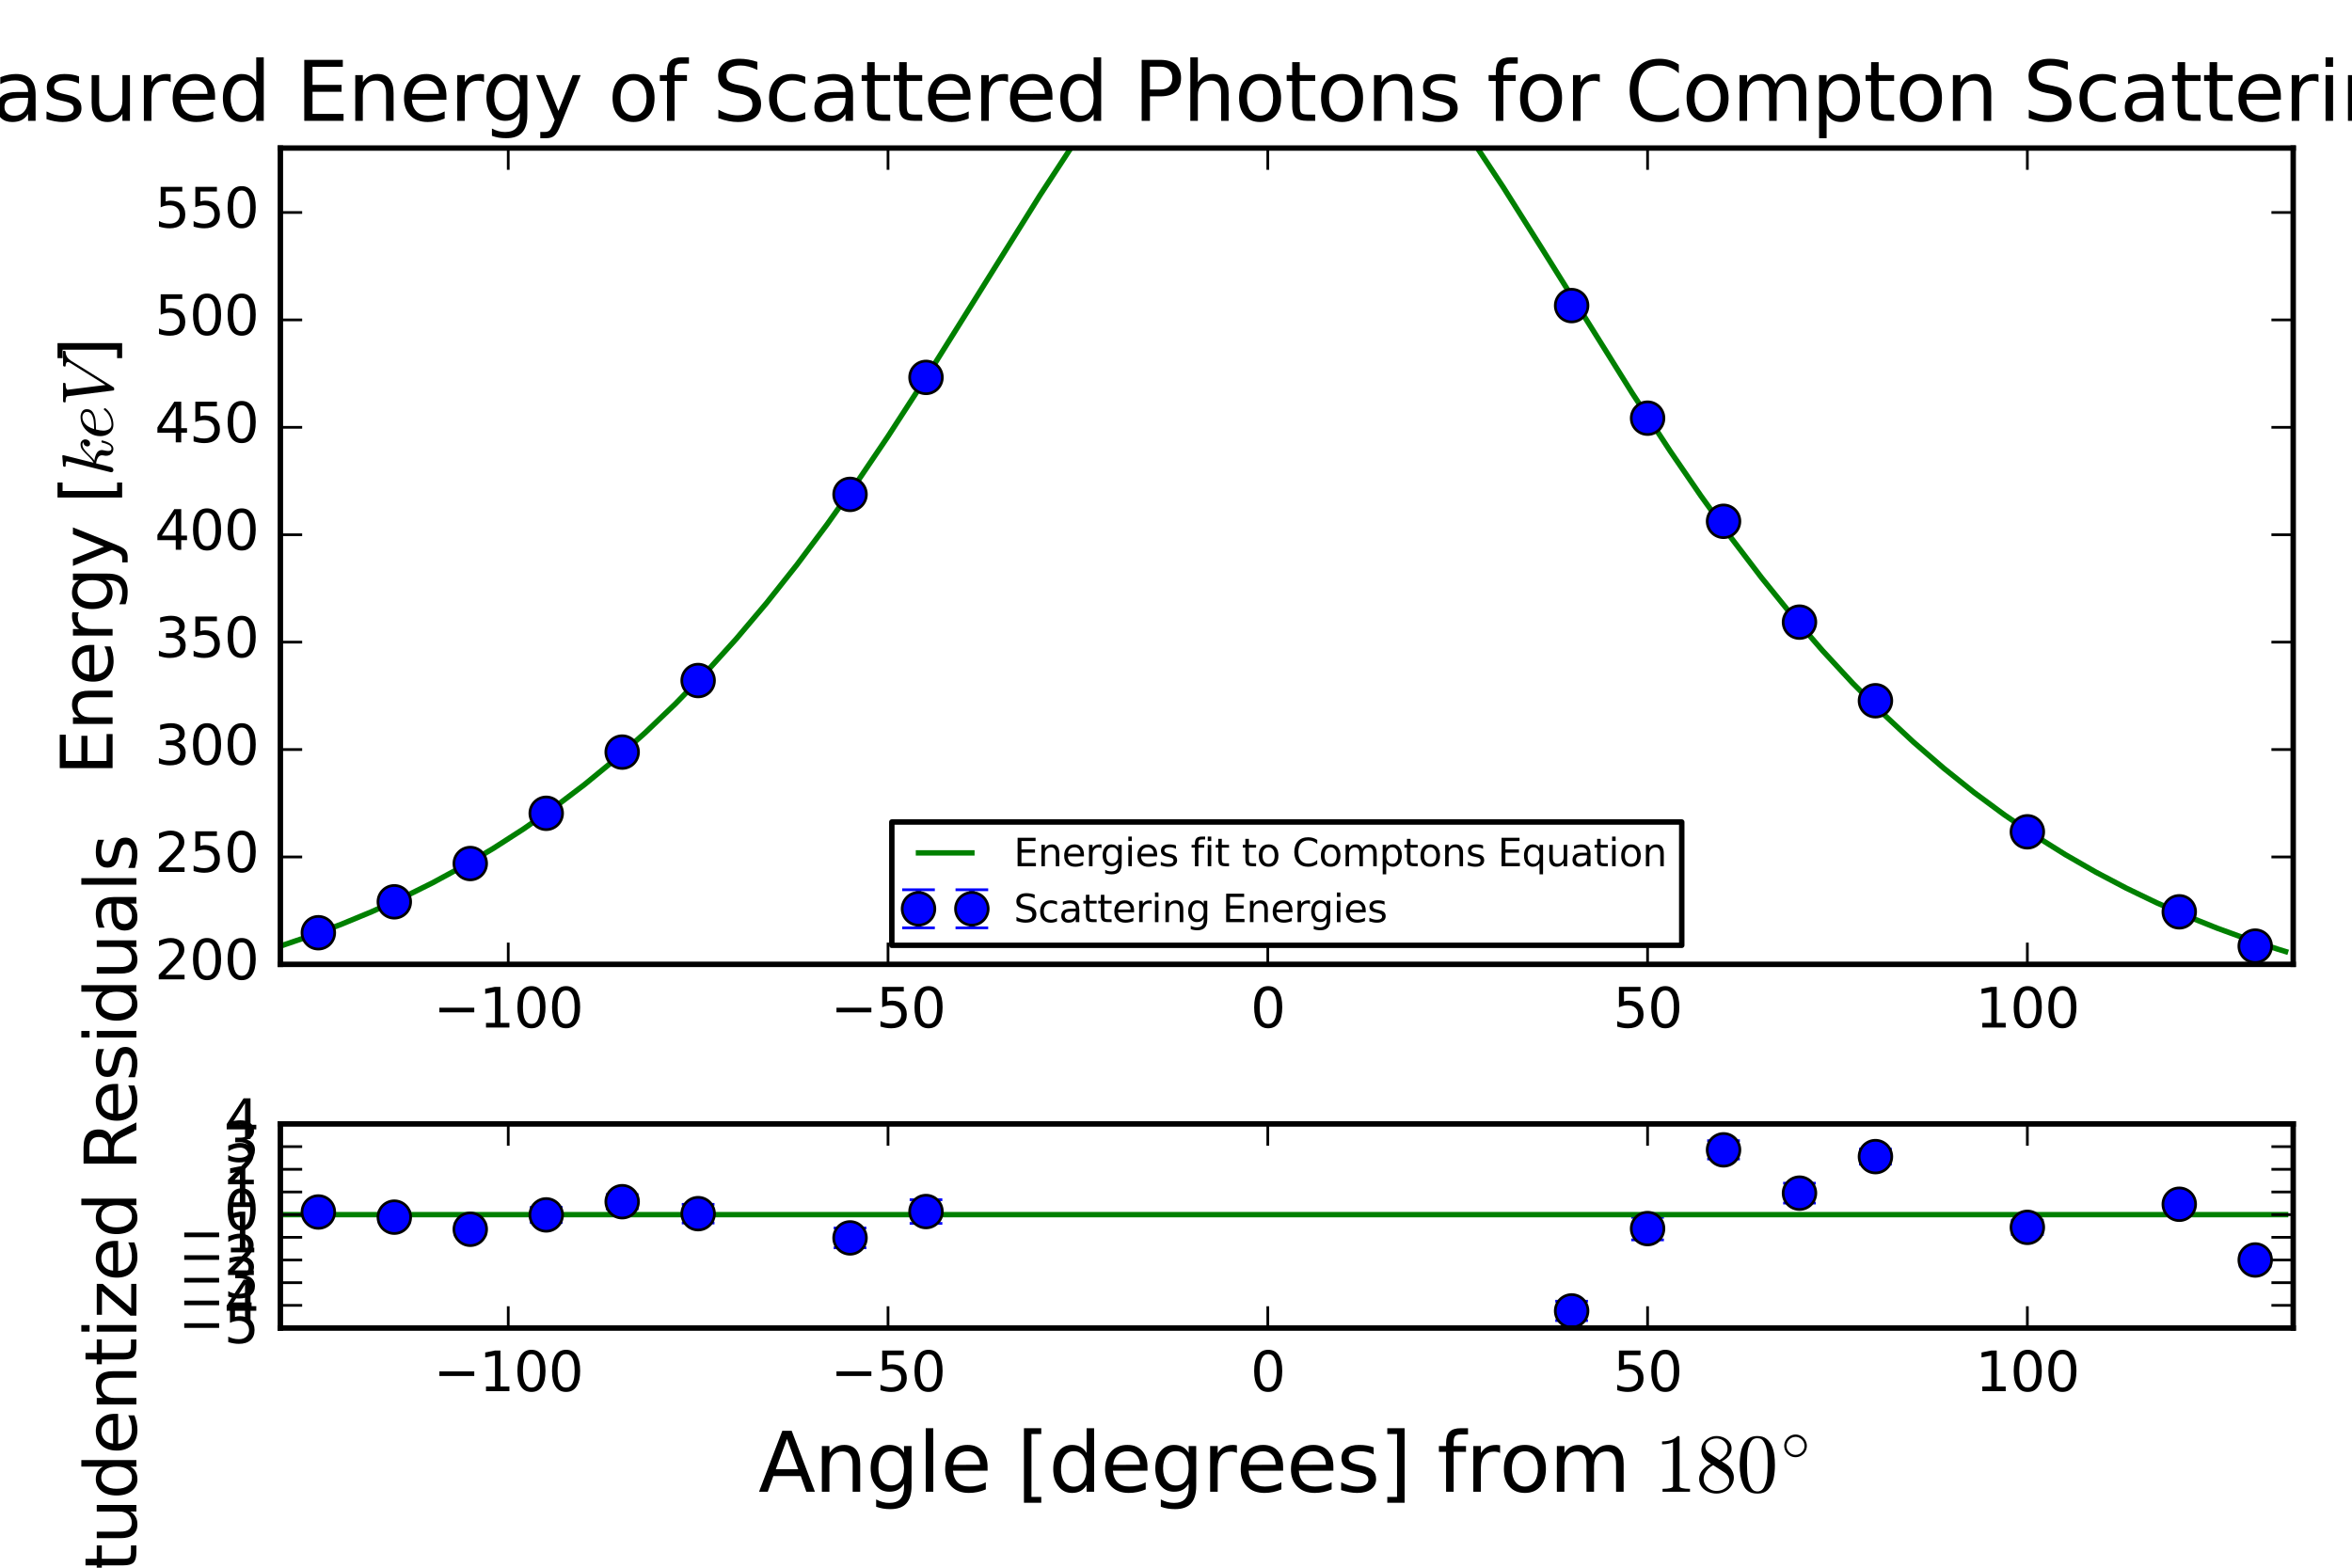 <?xml version="1.0" encoding="utf-8" standalone="no"?>
<!DOCTYPE svg PUBLIC "-//W3C//DTD SVG 1.1//EN"
  "http://www.w3.org/Graphics/SVG/1.1/DTD/svg11.dtd">
<svg xmlns:xlink="http://www.w3.org/1999/xlink" width="432pt" height="288pt" viewBox="0 0 432 288" xmlns="http://www.w3.org/2000/svg" version="1.1">
 <defs>
  <style type="text/css">*{stroke-linejoin: round; stroke-linecap: butt}</style>
 </defs>
 <g id="figure_1">
  <g id="patch_1">
   <path d="M 0 288 
L 432 288 
L 432 0 
L 0 0 
z
" style="fill: #ffffff"/>
  </g>
  <g id="axes_1">
   <g id="patch_2">
    <path d="M 51.498 177.163 
L 421.2 177.163 
L 421.2 27.198 
L 51.498 27.198 
z
" style="fill: #ffffff"/>
   </g>
   <g id="LineCollection_1">
    <path d="M 58.473 171.428 
L 58.473 171.277 
" clip-path="url(#pa453c555f2)" style="fill: none; stroke: #0000ff"/>
    <path d="M 72.424 165.768 
L 72.424 165.577 
" clip-path="url(#pa453c555f2)" style="fill: none; stroke: #0000ff"/>
    <path d="M 86.375 158.735 
L 86.375 158.542 
" clip-path="url(#pa453c555f2)" style="fill: none; stroke: #0000ff"/>
    <path d="M 100.326 149.541 
L 100.326 149.278 
" clip-path="url(#pa453c555f2)" style="fill: none; stroke: #0000ff"/>
    <path d="M 114.277 138.292 
L 114.277 138.044 
" clip-path="url(#pa453c555f2)" style="fill: none; stroke: #0000ff"/>
    <path d="M 128.228 125.183 
L 128.228 124.858 
" clip-path="url(#pa453c555f2)" style="fill: none; stroke: #0000ff"/>
    <path d="M 156.13 90.998 
L 156.13 90.654 
" clip-path="url(#pa453c555f2)" style="fill: none; stroke: #0000ff"/>
    <path d="M 170.081 69.537 
L 170.081 69.126 
" clip-path="url(#pa453c555f2)" style="fill: none; stroke: #0000ff"/>
    <path d="M 288.665 56.309 
L 288.665 55.973 
" clip-path="url(#pa453c555f2)" style="fill: none; stroke: #0000ff"/>
    <path d="M 302.616 77.019 
L 302.616 76.626 
" clip-path="url(#pa453c555f2)" style="fill: none; stroke: #0000ff"/>
    <path d="M 316.567 95.928 
L 316.567 95.61 
" clip-path="url(#pa453c555f2)" style="fill: none; stroke: #0000ff"/>
    <path d="M 330.518 114.467 
L 330.518 114.12 
" clip-path="url(#pa453c555f2)" style="fill: none; stroke: #0000ff"/>
    <path d="M 344.469 128.865 
L 344.469 128.603 
" clip-path="url(#pa453c555f2)" style="fill: none; stroke: #0000ff"/>
    <path d="M 372.371 152.937 
L 372.371 152.689 
" clip-path="url(#pa453c555f2)" style="fill: none; stroke: #0000ff"/>
    <path d="M 400.273 167.6 
L 400.273 167.427 
" clip-path="url(#pa453c555f2)" style="fill: none; stroke: #0000ff"/>
    <path d="M 414.224 173.921 
L 414.224 173.704 
" clip-path="url(#pa453c555f2)" style="fill: none; stroke: #0000ff"/>
   </g>
   <g id="line2d_1">
    <defs>
     <path id="ma473d979f7" d="M 3 0 
L -3 -0 
" style="stroke: #0000ff; stroke-width: 0.5"/>
    </defs>
    <g clip-path="url(#pa453c555f2)">
     <use xlink:href="#ma473d979f7" x="58.473" y="171.428" style="fill: #0000ff; stroke: #0000ff; stroke-width: 0.5"/>
     <use xlink:href="#ma473d979f7" x="72.424" y="165.768" style="fill: #0000ff; stroke: #0000ff; stroke-width: 0.5"/>
     <use xlink:href="#ma473d979f7" x="86.375" y="158.735" style="fill: #0000ff; stroke: #0000ff; stroke-width: 0.5"/>
     <use xlink:href="#ma473d979f7" x="100.326" y="149.541" style="fill: #0000ff; stroke: #0000ff; stroke-width: 0.5"/>
     <use xlink:href="#ma473d979f7" x="114.277" y="138.292" style="fill: #0000ff; stroke: #0000ff; stroke-width: 0.5"/>
     <use xlink:href="#ma473d979f7" x="128.228" y="125.183" style="fill: #0000ff; stroke: #0000ff; stroke-width: 0.5"/>
     <use xlink:href="#ma473d979f7" x="156.13" y="90.998" style="fill: #0000ff; stroke: #0000ff; stroke-width: 0.5"/>
     <use xlink:href="#ma473d979f7" x="170.081" y="69.537" style="fill: #0000ff; stroke: #0000ff; stroke-width: 0.5"/>
     <use xlink:href="#ma473d979f7" x="288.665" y="56.309" style="fill: #0000ff; stroke: #0000ff; stroke-width: 0.5"/>
     <use xlink:href="#ma473d979f7" x="302.616" y="77.019" style="fill: #0000ff; stroke: #0000ff; stroke-width: 0.5"/>
     <use xlink:href="#ma473d979f7" x="316.567" y="95.928" style="fill: #0000ff; stroke: #0000ff; stroke-width: 0.5"/>
     <use xlink:href="#ma473d979f7" x="330.518" y="114.467" style="fill: #0000ff; stroke: #0000ff; stroke-width: 0.5"/>
     <use xlink:href="#ma473d979f7" x="344.469" y="128.865" style="fill: #0000ff; stroke: #0000ff; stroke-width: 0.5"/>
     <use xlink:href="#ma473d979f7" x="372.371" y="152.937" style="fill: #0000ff; stroke: #0000ff; stroke-width: 0.5"/>
     <use xlink:href="#ma473d979f7" x="400.273" y="167.6" style="fill: #0000ff; stroke: #0000ff; stroke-width: 0.5"/>
     <use xlink:href="#ma473d979f7" x="414.224" y="173.921" style="fill: #0000ff; stroke: #0000ff; stroke-width: 0.5"/>
    </g>
   </g>
   <g id="line2d_2">
    <g clip-path="url(#pa453c555f2)">
     <use xlink:href="#ma473d979f7" x="58.473" y="171.277" style="fill: #0000ff; stroke: #0000ff; stroke-width: 0.5"/>
     <use xlink:href="#ma473d979f7" x="72.424" y="165.577" style="fill: #0000ff; stroke: #0000ff; stroke-width: 0.5"/>
     <use xlink:href="#ma473d979f7" x="86.375" y="158.542" style="fill: #0000ff; stroke: #0000ff; stroke-width: 0.5"/>
     <use xlink:href="#ma473d979f7" x="100.326" y="149.278" style="fill: #0000ff; stroke: #0000ff; stroke-width: 0.5"/>
     <use xlink:href="#ma473d979f7" x="114.277" y="138.044" style="fill: #0000ff; stroke: #0000ff; stroke-width: 0.5"/>
     <use xlink:href="#ma473d979f7" x="128.228" y="124.858" style="fill: #0000ff; stroke: #0000ff; stroke-width: 0.5"/>
     <use xlink:href="#ma473d979f7" x="156.13" y="90.654" style="fill: #0000ff; stroke: #0000ff; stroke-width: 0.5"/>
     <use xlink:href="#ma473d979f7" x="170.081" y="69.126" style="fill: #0000ff; stroke: #0000ff; stroke-width: 0.5"/>
     <use xlink:href="#ma473d979f7" x="288.665" y="55.973" style="fill: #0000ff; stroke: #0000ff; stroke-width: 0.5"/>
     <use xlink:href="#ma473d979f7" x="302.616" y="76.626" style="fill: #0000ff; stroke: #0000ff; stroke-width: 0.5"/>
     <use xlink:href="#ma473d979f7" x="316.567" y="95.61" style="fill: #0000ff; stroke: #0000ff; stroke-width: 0.5"/>
     <use xlink:href="#ma473d979f7" x="330.518" y="114.12" style="fill: #0000ff; stroke: #0000ff; stroke-width: 0.5"/>
     <use xlink:href="#ma473d979f7" x="344.469" y="128.603" style="fill: #0000ff; stroke: #0000ff; stroke-width: 0.5"/>
     <use xlink:href="#ma473d979f7" x="372.371" y="152.689" style="fill: #0000ff; stroke: #0000ff; stroke-width: 0.5"/>
     <use xlink:href="#ma473d979f7" x="400.273" y="167.427" style="fill: #0000ff; stroke: #0000ff; stroke-width: 0.5"/>
     <use xlink:href="#ma473d979f7" x="414.224" y="173.704" style="fill: #0000ff; stroke: #0000ff; stroke-width: 0.5"/>
    </g>
   </g>
   <g id="line2d_3">
    <path d="M 51.498 173.798 
L 57.078 171.903 
L 62.658 169.809 
L 68.239 167.504 
L 73.819 164.975 
L 79.4 162.206 
L 84.98 159.182 
L 90.56 155.886 
L 96.141 152.298 
L 101.721 148.401 
L 107.302 144.173 
L 112.882 139.595 
L 118.462 134.647 
L 124.043 129.308 
L 129.623 123.562 
L 135.204 117.394 
L 140.784 110.794 
L 146.365 103.758 
L 151.945 96.292 
L 157.525 88.414 
L 163.106 80.158 
L 170.081 69.385 
L 178.452 56.007 
L 191.008 35.885 
L 196.588 27.352 
L 200.774 21.296 
L 204.959 15.643 
L 207.749 12.147 
L 210.539 8.902 
L 213.33 5.937 
L 216.12 3.28 
L 218.91 0.956 
L 221.68 -1 
M 246.377 -1 
L 248.207 0.241 
L 250.997 2.446 
L 253.788 4.992 
L 256.578 7.855 
L 259.368 11.007 
L 262.158 14.42 
L 266.343 19.968 
L 270.529 25.94 
L 276.109 34.396 
L 283.085 45.457 
L 299.826 72.262 
L 306.801 82.913 
L 312.382 91.05 
L 317.962 98.795 
L 323.543 106.12 
L 329.123 113.013 
L 334.704 119.47 
L 340.284 125.498 
L 345.864 131.108 
L 351.445 136.316 
L 357.025 141.141 
L 362.606 145.601 
L 368.186 149.718 
L 373.766 153.511 
L 379.347 157.001 
L 384.927 160.206 
L 390.508 163.144 
L 396.088 165.833 
L 401.669 168.286 
L 407.249 170.52 
L 412.829 172.547 
L 418.41 174.38 
L 419.805 174.809 
L 419.805 174.809 
" clip-path="url(#pa453c555f2)" style="fill: none; stroke: #008000; stroke-linecap: square"/>
   </g>
   <g id="line2d_4">
    <defs>
     <path id="mabf9d6dd2f" d="M 0 3 
C 0.796 3 1.559 2.684 2.121 2.121 
C 2.684 1.559 3 0.796 3 0 
C 3 -0.796 2.684 -1.559 2.121 -2.121 
C 1.559 -2.684 0.796 -3 0 -3 
C -0.796 -3 -1.559 -2.684 -2.121 -2.121 
C -2.684 -1.559 -3 -0.796 -3 0 
C -3 0.796 -2.684 1.559 -2.121 2.121 
C -1.559 2.684 -0.796 3 0 3 
z
" style="stroke: #000000; stroke-width: 0.5"/>
    </defs>
    <g clip-path="url(#pa453c555f2)">
     <use xlink:href="#mabf9d6dd2f" x="58.473" y="171.352" style="fill: #0000ff; stroke: #000000; stroke-width: 0.5"/>
     <use xlink:href="#mabf9d6dd2f" x="72.424" y="165.673" style="fill: #0000ff; stroke: #000000; stroke-width: 0.5"/>
     <use xlink:href="#mabf9d6dd2f" x="86.375" y="158.639" style="fill: #0000ff; stroke: #000000; stroke-width: 0.5"/>
     <use xlink:href="#mabf9d6dd2f" x="100.326" y="149.41" style="fill: #0000ff; stroke: #000000; stroke-width: 0.5"/>
     <use xlink:href="#mabf9d6dd2f" x="114.277" y="138.168" style="fill: #0000ff; stroke: #000000; stroke-width: 0.5"/>
     <use xlink:href="#mabf9d6dd2f" x="128.228" y="125.02" style="fill: #0000ff; stroke: #000000; stroke-width: 0.5"/>
     <use xlink:href="#mabf9d6dd2f" x="156.13" y="90.826" style="fill: #0000ff; stroke: #000000; stroke-width: 0.5"/>
     <use xlink:href="#mabf9d6dd2f" x="170.081" y="69.332" style="fill: #0000ff; stroke: #000000; stroke-width: 0.5"/>
     <use xlink:href="#mabf9d6dd2f" x="288.665" y="56.141" style="fill: #0000ff; stroke: #000000; stroke-width: 0.5"/>
     <use xlink:href="#mabf9d6dd2f" x="302.616" y="76.822" style="fill: #0000ff; stroke: #000000; stroke-width: 0.5"/>
     <use xlink:href="#mabf9d6dd2f" x="316.567" y="95.769" style="fill: #0000ff; stroke: #000000; stroke-width: 0.5"/>
     <use xlink:href="#mabf9d6dd2f" x="330.518" y="114.293" style="fill: #0000ff; stroke: #000000; stroke-width: 0.5"/>
     <use xlink:href="#mabf9d6dd2f" x="344.469" y="128.734" style="fill: #0000ff; stroke: #000000; stroke-width: 0.5"/>
     <use xlink:href="#mabf9d6dd2f" x="372.371" y="152.813" style="fill: #0000ff; stroke: #000000; stroke-width: 0.5"/>
     <use xlink:href="#mabf9d6dd2f" x="400.273" y="167.513" style="fill: #0000ff; stroke: #000000; stroke-width: 0.5"/>
     <use xlink:href="#mabf9d6dd2f" x="414.224" y="173.812" style="fill: #0000ff; stroke: #000000; stroke-width: 0.5"/>
    </g>
   </g>
   <g id="patch_3">
    <path d="M 51.498 177.163 
L 51.498 27.198 
" style="fill: none; stroke: #000000; stroke-linejoin: miter; stroke-linecap: square"/>
   </g>
   <g id="patch_4">
    <path d="M 421.2 177.163 
L 421.2 27.198 
" style="fill: none; stroke: #000000; stroke-linejoin: miter; stroke-linecap: square"/>
   </g>
   <g id="patch_5">
    <path d="M 51.498 177.163 
L 421.2 177.163 
" style="fill: none; stroke: #000000; stroke-linejoin: miter; stroke-linecap: square"/>
   </g>
   <g id="patch_6">
    <path d="M 51.498 27.198 
L 421.2 27.198 
" style="fill: none; stroke: #000000; stroke-linejoin: miter; stroke-linecap: square"/>
   </g>
   <g id="matplotlib.axis_1">
    <g id="xtick_1">
     <g id="line2d_5">
      <defs>
       <path id="m3f6c489dc3" d="M 0 0 
L 0 -4 
" style="stroke: #000000; stroke-width: 0.5"/>
      </defs>
      <g>
       <use xlink:href="#m3f6c489dc3" x="93.351" y="177.163" style="stroke: #000000; stroke-width: 0.5"/>
      </g>
     </g>
     <g id="line2d_6">
      <defs>
       <path id="m312e1ffa8a" d="M 0 0 
L 0 4 
" style="stroke: #000000; stroke-width: 0.5"/>
      </defs>
      <g>
       <use xlink:href="#m312e1ffa8a" x="93.351" y="27.198" style="stroke: #000000; stroke-width: 0.5"/>
      </g>
     </g>
     <g id="text_1">
      <!-- −100 -->
      <g transform="translate(79.617 188.762)scale(0.1 -0.1)">
       <defs>
        <path id="DejaVuSans-2212" d="M 678 2272 
L 4684 2272 
L 4684 1741 
L 678 1741 
L 678 2272 
z
" transform="scale(0.016)"/>
        <path id="DejaVuSans-31" d="M 794 531 
L 1825 531 
L 1825 4091 
L 703 3866 
L 703 4441 
L 1819 4666 
L 2450 4666 
L 2450 531 
L 3481 531 
L 3481 0 
L 794 0 
L 794 531 
z
" transform="scale(0.016)"/>
        <path id="DejaVuSans-30" d="M 2034 4250 
Q 1547 4250 1301 3770 
Q 1056 3291 1056 2328 
Q 1056 1369 1301 889 
Q 1547 409 2034 409 
Q 2525 409 2770 889 
Q 3016 1369 3016 2328 
Q 3016 3291 2770 3770 
Q 2525 4250 2034 4250 
z
M 2034 4750 
Q 2819 4750 3233 4129 
Q 3647 3509 3647 2328 
Q 3647 1150 3233 529 
Q 2819 -91 2034 -91 
Q 1250 -91 836 529 
Q 422 1150 422 2328 
Q 422 3509 836 4129 
Q 1250 4750 2034 4750 
z
" transform="scale(0.016)"/>
       </defs>
       <use xlink:href="#DejaVuSans-2212"/>
       <use xlink:href="#DejaVuSans-31" x="83.789"/>
       <use xlink:href="#DejaVuSans-30" x="147.412"/>
       <use xlink:href="#DejaVuSans-30" x="211.035"/>
      </g>
     </g>
    </g>
    <g id="xtick_2">
     <g id="line2d_7">
      <g>
       <use xlink:href="#m3f6c489dc3" x="163.106" y="177.163" style="stroke: #000000; stroke-width: 0.5"/>
      </g>
     </g>
     <g id="line2d_8">
      <g>
       <use xlink:href="#m312e1ffa8a" x="163.106" y="27.198" style="stroke: #000000; stroke-width: 0.5"/>
      </g>
     </g>
     <g id="text_2">
      <!-- −50 -->
      <g transform="translate(152.553 188.762)scale(0.1 -0.1)">
       <defs>
        <path id="DejaVuSans-35" d="M 691 4666 
L 3169 4666 
L 3169 4134 
L 1269 4134 
L 1269 2991 
Q 1406 3038 1543 3061 
Q 1681 3084 1819 3084 
Q 2600 3084 3056 2656 
Q 3513 2228 3513 1497 
Q 3513 744 3044 326 
Q 2575 -91 1722 -91 
Q 1428 -91 1123 -41 
Q 819 9 494 109 
L 494 744 
Q 775 591 1075 516 
Q 1375 441 1709 441 
Q 2250 441 2565 725 
Q 2881 1009 2881 1497 
Q 2881 1984 2565 2268 
Q 2250 2553 1709 2553 
Q 1456 2553 1204 2497 
Q 953 2441 691 2322 
L 691 4666 
z
" transform="scale(0.016)"/>
       </defs>
       <use xlink:href="#DejaVuSans-2212"/>
       <use xlink:href="#DejaVuSans-35" x="83.789"/>
       <use xlink:href="#DejaVuSans-30" x="147.412"/>
      </g>
     </g>
    </g>
    <g id="xtick_3">
     <g id="line2d_9">
      <g>
       <use xlink:href="#m3f6c489dc3" x="232.861" y="177.163" style="stroke: #000000; stroke-width: 0.5"/>
      </g>
     </g>
     <g id="line2d_10">
      <g>
       <use xlink:href="#m312e1ffa8a" x="232.861" y="27.198" style="stroke: #000000; stroke-width: 0.5"/>
      </g>
     </g>
     <g id="text_3">
      <!-- 0 -->
      <g transform="translate(229.68 188.762)scale(0.1 -0.1)">
       <use xlink:href="#DejaVuSans-30"/>
      </g>
     </g>
    </g>
    <g id="xtick_4">
     <g id="line2d_11">
      <g>
       <use xlink:href="#m3f6c489dc3" x="302.616" y="177.163" style="stroke: #000000; stroke-width: 0.5"/>
      </g>
     </g>
     <g id="line2d_12">
      <g>
       <use xlink:href="#m312e1ffa8a" x="302.616" y="27.198" style="stroke: #000000; stroke-width: 0.5"/>
      </g>
     </g>
     <g id="text_4">
      <!-- 50 -->
      <g transform="translate(296.254 188.762)scale(0.1 -0.1)">
       <use xlink:href="#DejaVuSans-35"/>
       <use xlink:href="#DejaVuSans-30" x="63.623"/>
      </g>
     </g>
    </g>
    <g id="xtick_5">
     <g id="line2d_13">
      <g>
       <use xlink:href="#m3f6c489dc3" x="372.371" y="177.163" style="stroke: #000000; stroke-width: 0.5"/>
      </g>
     </g>
     <g id="line2d_14">
      <g>
       <use xlink:href="#m312e1ffa8a" x="372.371" y="27.198" style="stroke: #000000; stroke-width: 0.5"/>
      </g>
     </g>
     <g id="text_5">
      <!-- 100 -->
      <g transform="translate(362.828 188.762)scale(0.1 -0.1)">
       <use xlink:href="#DejaVuSans-31"/>
       <use xlink:href="#DejaVuSans-30" x="63.623"/>
       <use xlink:href="#DejaVuSans-30" x="127.246"/>
      </g>
     </g>
    </g>
   </g>
   <g id="matplotlib.axis_2">
    <g id="ytick_1">
     <g id="line2d_15">
      <defs>
       <path id="m1aed09a8c1" d="M 0 0 
L 4 0 
" style="stroke: #000000; stroke-width: 0.5"/>
      </defs>
      <g>
       <use xlink:href="#m1aed09a8c1" x="51.498" y="177.163" style="stroke: #000000; stroke-width: 0.5"/>
      </g>
     </g>
     <g id="line2d_16">
      <defs>
       <path id="mcea778045d" d="M 0 0 
L -4 0 
" style="stroke: #000000; stroke-width: 0.5"/>
      </defs>
      <g>
       <use xlink:href="#mcea778045d" x="421.2" y="177.163" style="stroke: #000000; stroke-width: 0.5"/>
      </g>
     </g>
     <g id="text_6">
      <!-- 200 -->
      <g transform="translate(28.41 179.923)scale(0.1 -0.1)">
       <defs>
        <path id="DejaVuSans-32" d="M 1228 531 
L 3431 531 
L 3431 0 
L 469 0 
L 469 531 
Q 828 903 1448 1529 
Q 2069 2156 2228 2338 
Q 2531 2678 2651 2914 
Q 2772 3150 2772 3378 
Q 2772 3750 2511 3984 
Q 2250 4219 1831 4219 
Q 1534 4219 1204 4116 
Q 875 4013 500 3803 
L 500 4441 
Q 881 4594 1212 4672 
Q 1544 4750 1819 4750 
Q 2544 4750 2975 4387 
Q 3406 4025 3406 3419 
Q 3406 3131 3298 2873 
Q 3191 2616 2906 2266 
Q 2828 2175 2409 1742 
Q 1991 1309 1228 531 
z
" transform="scale(0.016)"/>
       </defs>
       <use xlink:href="#DejaVuSans-32"/>
       <use xlink:href="#DejaVuSans-30" x="63.623"/>
       <use xlink:href="#DejaVuSans-30" x="127.246"/>
      </g>
     </g>
    </g>
    <g id="ytick_2">
     <g id="line2d_17">
      <g>
       <use xlink:href="#m1aed09a8c1" x="51.498" y="157.431" style="stroke: #000000; stroke-width: 0.5"/>
      </g>
     </g>
     <g id="line2d_18">
      <g>
       <use xlink:href="#mcea778045d" x="421.2" y="157.431" style="stroke: #000000; stroke-width: 0.5"/>
      </g>
     </g>
     <g id="text_7">
      <!-- 250 -->
      <g transform="translate(28.41 160.19)scale(0.1 -0.1)">
       <use xlink:href="#DejaVuSans-32"/>
       <use xlink:href="#DejaVuSans-35" x="63.623"/>
       <use xlink:href="#DejaVuSans-30" x="127.246"/>
      </g>
     </g>
    </g>
    <g id="ytick_3">
     <g id="line2d_19">
      <g>
       <use xlink:href="#m1aed09a8c1" x="51.498" y="137.699" style="stroke: #000000; stroke-width: 0.5"/>
      </g>
     </g>
     <g id="line2d_20">
      <g>
       <use xlink:href="#mcea778045d" x="421.2" y="137.699" style="stroke: #000000; stroke-width: 0.5"/>
      </g>
     </g>
     <g id="text_8">
      <!-- 300 -->
      <g transform="translate(28.41 140.458)scale(0.1 -0.1)">
       <defs>
        <path id="DejaVuSans-33" d="M 2597 2516 
Q 3050 2419 3304 2112 
Q 3559 1806 3559 1356 
Q 3559 666 3084 287 
Q 2609 -91 1734 -91 
Q 1441 -91 1130 -33 
Q 819 25 488 141 
L 488 750 
Q 750 597 1062 519 
Q 1375 441 1716 441 
Q 2309 441 2620 675 
Q 2931 909 2931 1356 
Q 2931 1769 2642 2001 
Q 2353 2234 1838 2234 
L 1294 2234 
L 1294 2753 
L 1863 2753 
Q 2328 2753 2575 2939 
Q 2822 3125 2822 3475 
Q 2822 3834 2567 4026 
Q 2313 4219 1838 4219 
Q 1578 4219 1281 4162 
Q 984 4106 628 3988 
L 628 4550 
Q 988 4650 1302 4700 
Q 1616 4750 1894 4750 
Q 2613 4750 3031 4423 
Q 3450 4097 3450 3541 
Q 3450 3153 3228 2886 
Q 3006 2619 2597 2516 
z
" transform="scale(0.016)"/>
       </defs>
       <use xlink:href="#DejaVuSans-33"/>
       <use xlink:href="#DejaVuSans-30" x="63.623"/>
       <use xlink:href="#DejaVuSans-30" x="127.246"/>
      </g>
     </g>
    </g>
    <g id="ytick_4">
     <g id="line2d_21">
      <g>
       <use xlink:href="#m1aed09a8c1" x="51.498" y="117.966" style="stroke: #000000; stroke-width: 0.5"/>
      </g>
     </g>
     <g id="line2d_22">
      <g>
       <use xlink:href="#mcea778045d" x="421.2" y="117.966" style="stroke: #000000; stroke-width: 0.5"/>
      </g>
     </g>
     <g id="text_9">
      <!-- 350 -->
      <g transform="translate(28.41 120.726)scale(0.1 -0.1)">
       <use xlink:href="#DejaVuSans-33"/>
       <use xlink:href="#DejaVuSans-35" x="63.623"/>
       <use xlink:href="#DejaVuSans-30" x="127.246"/>
      </g>
     </g>
    </g>
    <g id="ytick_5">
     <g id="line2d_23">
      <g>
       <use xlink:href="#m1aed09a8c1" x="51.498" y="98.234" style="stroke: #000000; stroke-width: 0.5"/>
      </g>
     </g>
     <g id="line2d_24">
      <g>
       <use xlink:href="#mcea778045d" x="421.2" y="98.234" style="stroke: #000000; stroke-width: 0.5"/>
      </g>
     </g>
     <g id="text_10">
      <!-- 400 -->
      <g transform="translate(28.41 100.993)scale(0.1 -0.1)">
       <defs>
        <path id="DejaVuSans-34" d="M 2419 4116 
L 825 1625 
L 2419 1625 
L 2419 4116 
z
M 2253 4666 
L 3047 4666 
L 3047 1625 
L 3713 1625 
L 3713 1100 
L 3047 1100 
L 3047 0 
L 2419 0 
L 2419 1100 
L 313 1100 
L 313 1709 
L 2253 4666 
z
" transform="scale(0.016)"/>
       </defs>
       <use xlink:href="#DejaVuSans-34"/>
       <use xlink:href="#DejaVuSans-30" x="63.623"/>
       <use xlink:href="#DejaVuSans-30" x="127.246"/>
      </g>
     </g>
    </g>
    <g id="ytick_6">
     <g id="line2d_25">
      <g>
       <use xlink:href="#m1aed09a8c1" x="51.498" y="78.502" style="stroke: #000000; stroke-width: 0.5"/>
      </g>
     </g>
     <g id="line2d_26">
      <g>
       <use xlink:href="#mcea778045d" x="421.2" y="78.502" style="stroke: #000000; stroke-width: 0.5"/>
      </g>
     </g>
     <g id="text_11">
      <!-- 450 -->
      <g transform="translate(28.41 81.261)scale(0.1 -0.1)">
       <use xlink:href="#DejaVuSans-34"/>
       <use xlink:href="#DejaVuSans-35" x="63.623"/>
       <use xlink:href="#DejaVuSans-30" x="127.246"/>
      </g>
     </g>
    </g>
    <g id="ytick_7">
     <g id="line2d_27">
      <g>
       <use xlink:href="#m1aed09a8c1" x="51.498" y="58.769" style="stroke: #000000; stroke-width: 0.5"/>
      </g>
     </g>
     <g id="line2d_28">
      <g>
       <use xlink:href="#mcea778045d" x="421.2" y="58.769" style="stroke: #000000; stroke-width: 0.5"/>
      </g>
     </g>
     <g id="text_12">
      <!-- 500 -->
      <g transform="translate(28.41 61.529)scale(0.1 -0.1)">
       <use xlink:href="#DejaVuSans-35"/>
       <use xlink:href="#DejaVuSans-30" x="63.623"/>
       <use xlink:href="#DejaVuSans-30" x="127.246"/>
      </g>
     </g>
    </g>
    <g id="ytick_8">
     <g id="line2d_29">
      <g>
       <use xlink:href="#m1aed09a8c1" x="51.498" y="39.037" style="stroke: #000000; stroke-width: 0.5"/>
      </g>
     </g>
     <g id="line2d_30">
      <g>
       <use xlink:href="#mcea778045d" x="421.2" y="39.037" style="stroke: #000000; stroke-width: 0.5"/>
      </g>
     </g>
     <g id="text_13">
      <!-- 550 -->
      <g transform="translate(28.41 41.796)scale(0.1 -0.1)">
       <use xlink:href="#DejaVuSans-35"/>
       <use xlink:href="#DejaVuSans-35" x="63.623"/>
       <use xlink:href="#DejaVuSans-30" x="127.246"/>
      </g>
     </g>
    </g>
    <g id="text_14">
     <!-- Energy [$keV$] -->
     <g transform="translate(20.68 142.415)rotate(-90)scale(0.13 -0.13)">
      <defs>
       <path id="DejaVuSans-45" d="M 628 4666 
L 3578 4666 
L 3578 4134 
L 1259 4134 
L 1259 2753 
L 3481 2753 
L 3481 2222 
L 1259 2222 
L 1259 531 
L 3634 531 
L 3634 0 
L 628 0 
L 628 4666 
z
" transform="scale(0.016)"/>
       <path id="DejaVuSans-6e" d="M 3513 2113 
L 3513 0 
L 2938 0 
L 2938 2094 
Q 2938 2591 2744 2837 
Q 2550 3084 2163 3084 
Q 1697 3084 1428 2787 
Q 1159 2491 1159 1978 
L 1159 0 
L 581 0 
L 581 3500 
L 1159 3500 
L 1159 2956 
Q 1366 3272 1645 3428 
Q 1925 3584 2291 3584 
Q 2894 3584 3203 3211 
Q 3513 2838 3513 2113 
z
" transform="scale(0.016)"/>
       <path id="DejaVuSans-65" d="M 3597 1894 
L 3597 1613 
L 953 1613 
Q 991 1019 1311 708 
Q 1631 397 2203 397 
Q 2534 397 2845 478 
Q 3156 559 3463 722 
L 3463 178 
Q 3153 47 2828 -22 
Q 2503 -91 2169 -91 
Q 1331 -91 842 396 
Q 353 884 353 1716 
Q 353 2575 817 3079 
Q 1281 3584 2069 3584 
Q 2775 3584 3186 3129 
Q 3597 2675 3597 1894 
z
M 3022 2063 
Q 3016 2534 2758 2815 
Q 2500 3097 2075 3097 
Q 1594 3097 1305 2825 
Q 1016 2553 972 2059 
L 3022 2063 
z
" transform="scale(0.016)"/>
       <path id="DejaVuSans-72" d="M 2631 2963 
Q 2534 3019 2420 3045 
Q 2306 3072 2169 3072 
Q 1681 3072 1420 2755 
Q 1159 2438 1159 1844 
L 1159 0 
L 581 0 
L 581 3500 
L 1159 3500 
L 1159 2956 
Q 1341 3275 1631 3429 
Q 1922 3584 2338 3584 
Q 2397 3584 2469 3576 
Q 2541 3569 2628 3553 
L 2631 2963 
z
" transform="scale(0.016)"/>
       <path id="DejaVuSans-67" d="M 2906 1791 
Q 2906 2416 2648 2759 
Q 2391 3103 1925 3103 
Q 1463 3103 1205 2759 
Q 947 2416 947 1791 
Q 947 1169 1205 825 
Q 1463 481 1925 481 
Q 2391 481 2648 825 
Q 2906 1169 2906 1791 
z
M 3481 434 
Q 3481 -459 3084 -895 
Q 2688 -1331 1869 -1331 
Q 1566 -1331 1297 -1286 
Q 1028 -1241 775 -1147 
L 775 -588 
Q 1028 -725 1275 -790 
Q 1522 -856 1778 -856 
Q 2344 -856 2625 -561 
Q 2906 -266 2906 331 
L 2906 616 
Q 2728 306 2450 153 
Q 2172 0 1784 0 
Q 1141 0 747 490 
Q 353 981 353 1791 
Q 353 2603 747 3093 
Q 1141 3584 1784 3584 
Q 2172 3584 2450 3431 
Q 2728 3278 2906 2969 
L 2906 3500 
L 3481 3500 
L 3481 434 
z
" transform="scale(0.016)"/>
       <path id="DejaVuSans-79" d="M 2059 -325 
Q 1816 -950 1584 -1140 
Q 1353 -1331 966 -1331 
L 506 -1331 
L 506 -850 
L 844 -850 
Q 1081 -850 1212 -737 
Q 1344 -625 1503 -206 
L 1606 56 
L 191 3500 
L 800 3500 
L 1894 763 
L 2988 3500 
L 3597 3500 
L 2059 -325 
z
" transform="scale(0.016)"/>
       <path id="DejaVuSans-20" transform="scale(0.016)"/>
       <path id="DejaVuSans-5b" d="M 550 4863 
L 1875 4863 
L 1875 4416 
L 1125 4416 
L 1125 -397 
L 1875 -397 
L 1875 -844 
L 550 -844 
L 550 4863 
z
" transform="scale(0.016)"/>
       <path id="Cmmi10-6b" d="M 341 116 
Q 341 153 347 172 
L 1275 3872 
Q 1300 3981 1306 4044 
Q 1306 4147 891 4147 
Q 825 4147 825 4231 
Q 828 4247 839 4287 
Q 850 4328 867 4350 
Q 884 4372 916 4372 
L 1778 4441 
L 1797 4441 
Q 1797 4434 1819 4423 
Q 1841 4413 1844 4409 
Q 1856 4378 1856 4359 
L 1184 1684 
Q 1416 1781 1767 2145 
Q 2119 2509 2317 2668 
Q 2516 2828 2816 2828 
Q 2994 2828 3119 2706 
Q 3244 2584 3244 2406 
Q 3244 2294 3197 2198 
Q 3150 2103 3065 2043 
Q 2981 1984 2869 1984 
Q 2766 1984 2695 2048 
Q 2625 2113 2625 2216 
Q 2625 2369 2733 2473 
Q 2841 2578 2994 2578 
Q 2931 2663 2803 2663 
Q 2613 2663 2436 2553 
Q 2259 2444 2054 2239 
Q 1850 2034 1681 1864 
Q 1513 1694 1369 1606 
Q 1747 1563 2025 1408 
Q 2303 1253 2303 934 
Q 2303 869 2278 769 
Q 2222 528 2222 384 
Q 2222 97 2419 97 
Q 2650 97 2770 350 
Q 2891 603 2969 941 
Q 2981 978 3022 978 
L 3097 978 
Q 3122 978 3139 962 
Q 3156 947 3156 922 
Q 3156 916 3150 903 
Q 2909 -72 2406 -72 
Q 2225 -72 2086 12 
Q 1947 97 1872 242 
Q 1797 388 1797 569 
Q 1797 672 1825 781 
Q 1844 856 1844 922 
Q 1844 1169 1625 1297 
Q 1406 1425 1125 1453 
L 800 147 
Q 775 50 703 -11 
Q 631 -72 538 -72 
Q 456 -72 398 -17 
Q 341 38 341 116 
z
" transform="scale(0.016)"/>
       <path id="Cmmi10-65" d="M 1288 -72 
Q 981 -72 751 87 
Q 522 247 401 517 
Q 281 788 281 1088 
Q 281 1544 511 1945 
Q 741 2347 1134 2587 
Q 1528 2828 1978 2828 
Q 2253 2828 2458 2686 
Q 2663 2544 2663 2278 
Q 2663 1909 2369 1729 
Q 2075 1550 1706 1508 
Q 1338 1466 891 1466 
L 872 1466 
Q 769 1084 769 813 
Q 769 528 900 312 
Q 1031 97 1300 97 
Q 1681 97 2032 272 
Q 2384 447 2606 756 
Q 2625 775 2656 775 
Q 2688 775 2720 739 
Q 2753 703 2753 672 
Q 2753 647 2741 634 
Q 2506 306 2109 117 
Q 1713 -72 1288 -72 
z
M 909 1631 
Q 1281 1631 1597 1665 
Q 1913 1700 2169 1839 
Q 2425 1978 2425 2272 
Q 2425 2391 2359 2480 
Q 2294 2569 2189 2616 
Q 2084 2663 1972 2663 
Q 1700 2663 1483 2516 
Q 1266 2369 1125 2133 
Q 984 1897 909 1631 
z
" transform="scale(0.016)"/>
       <path id="Cmmi10-56" d="M 1409 -72 
L 897 4006 
Q 850 4147 416 4147 
Q 353 4147 353 4231 
Q 366 4300 384 4336 
Q 403 4372 459 4372 
L 2022 4372 
Q 2056 4372 2072 4347 
Q 2088 4322 2088 4288 
Q 2063 4147 2003 4147 
Q 1503 4147 1472 3975 
L 1894 628 
L 3866 3775 
Q 3922 3881 3922 3944 
Q 3922 4056 3820 4101 
Q 3719 4147 3584 4147 
Q 3519 4147 3519 4231 
Q 3531 4281 3540 4309 
Q 3550 4338 3569 4355 
Q 3588 4372 3628 4372 
L 4863 4372 
Q 4922 4372 4922 4288 
Q 4897 4147 4838 4147 
Q 4356 4147 4084 3725 
Q 4072 3713 4063 3713 
L 1703 -72 
Q 1656 -141 1581 -141 
L 1491 -141 
Q 1419 -141 1409 -72 
z
" transform="scale(0.016)"/>
       <path id="DejaVuSans-5d" d="M 1947 4863 
L 1947 -844 
L 622 -844 
L 622 -397 
L 1369 -397 
L 1369 4416 
L 622 4416 
L 622 4863 
L 1947 4863 
z
" transform="scale(0.016)"/>
      </defs>
      <use xlink:href="#DejaVuSans-45" transform="translate(0 0.016)"/>
      <use xlink:href="#DejaVuSans-6e" transform="translate(63.184 0.016)"/>
      <use xlink:href="#DejaVuSans-65" transform="translate(126.562 0.016)"/>
      <use xlink:href="#DejaVuSans-72" transform="translate(188.086 0.016)"/>
      <use xlink:href="#DejaVuSans-67" transform="translate(229.199 0.016)"/>
      <use xlink:href="#DejaVuSans-79" transform="translate(292.676 0.016)"/>
      <use xlink:href="#DejaVuSans-20" transform="translate(351.855 0.016)"/>
      <use xlink:href="#DejaVuSans-5b" transform="translate(383.643 0.016)"/>
      <use xlink:href="#Cmmi10-6b" transform="translate(422.656 0.016)"/>
      <use xlink:href="#Cmmi10-65" transform="translate(474.658 0.016)"/>
      <use xlink:href="#Cmmi10-56" transform="translate(521.143 0.016)"/>
      <use xlink:href="#DejaVuSans-5d" transform="translate(579.443 0.016)"/>
     </g>
    </g>
   </g>
   <g id="text_15">
    <!-- Measured Energy of Scattered Photons for Compton Scattering Angle -->
    <g transform="translate(-23.652 22.198)scale(0.15 -0.15)">
     <defs>
      <path id="DejaVuSans-4d" d="M 628 4666 
L 1569 4666 
L 2759 1491 
L 3956 4666 
L 4897 4666 
L 4897 0 
L 4281 0 
L 4281 4097 
L 3078 897 
L 2444 897 
L 1241 4097 
L 1241 0 
L 628 0 
L 628 4666 
z
" transform="scale(0.016)"/>
      <path id="DejaVuSans-61" d="M 2194 1759 
Q 1497 1759 1228 1600 
Q 959 1441 959 1056 
Q 959 750 1161 570 
Q 1363 391 1709 391 
Q 2188 391 2477 730 
Q 2766 1069 2766 1631 
L 2766 1759 
L 2194 1759 
z
M 3341 1997 
L 3341 0 
L 2766 0 
L 2766 531 
Q 2569 213 2275 61 
Q 1981 -91 1556 -91 
Q 1019 -91 701 211 
Q 384 513 384 1019 
Q 384 1609 779 1909 
Q 1175 2209 1959 2209 
L 2766 2209 
L 2766 2266 
Q 2766 2663 2505 2880 
Q 2244 3097 1772 3097 
Q 1472 3097 1187 3025 
Q 903 2953 641 2809 
L 641 3341 
Q 956 3463 1253 3523 
Q 1550 3584 1831 3584 
Q 2591 3584 2966 3190 
Q 3341 2797 3341 1997 
z
" transform="scale(0.016)"/>
      <path id="DejaVuSans-73" d="M 2834 3397 
L 2834 2853 
Q 2591 2978 2328 3040 
Q 2066 3103 1784 3103 
Q 1356 3103 1142 2972 
Q 928 2841 928 2578 
Q 928 2378 1081 2264 
Q 1234 2150 1697 2047 
L 1894 2003 
Q 2506 1872 2764 1633 
Q 3022 1394 3022 966 
Q 3022 478 2636 193 
Q 2250 -91 1575 -91 
Q 1294 -91 989 -36 
Q 684 19 347 128 
L 347 722 
Q 666 556 975 473 
Q 1284 391 1588 391 
Q 1994 391 2212 530 
Q 2431 669 2431 922 
Q 2431 1156 2273 1281 
Q 2116 1406 1581 1522 
L 1381 1569 
Q 847 1681 609 1914 
Q 372 2147 372 2553 
Q 372 3047 722 3315 
Q 1072 3584 1716 3584 
Q 2034 3584 2315 3537 
Q 2597 3491 2834 3397 
z
" transform="scale(0.016)"/>
      <path id="DejaVuSans-75" d="M 544 1381 
L 544 3500 
L 1119 3500 
L 1119 1403 
Q 1119 906 1312 657 
Q 1506 409 1894 409 
Q 2359 409 2629 706 
Q 2900 1003 2900 1516 
L 2900 3500 
L 3475 3500 
L 3475 0 
L 2900 0 
L 2900 538 
Q 2691 219 2414 64 
Q 2138 -91 1772 -91 
Q 1169 -91 856 284 
Q 544 659 544 1381 
z
M 1991 3584 
L 1991 3584 
z
" transform="scale(0.016)"/>
      <path id="DejaVuSans-64" d="M 2906 2969 
L 2906 4863 
L 3481 4863 
L 3481 0 
L 2906 0 
L 2906 525 
Q 2725 213 2448 61 
Q 2172 -91 1784 -91 
Q 1150 -91 751 415 
Q 353 922 353 1747 
Q 353 2572 751 3078 
Q 1150 3584 1784 3584 
Q 2172 3584 2448 3432 
Q 2725 3281 2906 2969 
z
M 947 1747 
Q 947 1113 1208 752 
Q 1469 391 1925 391 
Q 2381 391 2643 752 
Q 2906 1113 2906 1747 
Q 2906 2381 2643 2742 
Q 2381 3103 1925 3103 
Q 1469 3103 1208 2742 
Q 947 2381 947 1747 
z
" transform="scale(0.016)"/>
      <path id="DejaVuSans-6f" d="M 1959 3097 
Q 1497 3097 1228 2736 
Q 959 2375 959 1747 
Q 959 1119 1226 758 
Q 1494 397 1959 397 
Q 2419 397 2687 759 
Q 2956 1122 2956 1747 
Q 2956 2369 2687 2733 
Q 2419 3097 1959 3097 
z
M 1959 3584 
Q 2709 3584 3137 3096 
Q 3566 2609 3566 1747 
Q 3566 888 3137 398 
Q 2709 -91 1959 -91 
Q 1206 -91 779 398 
Q 353 888 353 1747 
Q 353 2609 779 3096 
Q 1206 3584 1959 3584 
z
" transform="scale(0.016)"/>
      <path id="DejaVuSans-66" d="M 2375 4863 
L 2375 4384 
L 1825 4384 
Q 1516 4384 1395 4259 
Q 1275 4134 1275 3809 
L 1275 3500 
L 2222 3500 
L 2222 3053 
L 1275 3053 
L 1275 0 
L 697 0 
L 697 3053 
L 147 3053 
L 147 3500 
L 697 3500 
L 697 3744 
Q 697 4328 969 4595 
Q 1241 4863 1831 4863 
L 2375 4863 
z
" transform="scale(0.016)"/>
      <path id="DejaVuSans-53" d="M 3425 4513 
L 3425 3897 
Q 3066 4069 2747 4153 
Q 2428 4238 2131 4238 
Q 1616 4238 1336 4038 
Q 1056 3838 1056 3469 
Q 1056 3159 1242 3001 
Q 1428 2844 1947 2747 
L 2328 2669 
Q 3034 2534 3370 2195 
Q 3706 1856 3706 1288 
Q 3706 609 3251 259 
Q 2797 -91 1919 -91 
Q 1588 -91 1214 -16 
Q 841 59 441 206 
L 441 856 
Q 825 641 1194 531 
Q 1563 422 1919 422 
Q 2459 422 2753 634 
Q 3047 847 3047 1241 
Q 3047 1584 2836 1778 
Q 2625 1972 2144 2069 
L 1759 2144 
Q 1053 2284 737 2584 
Q 422 2884 422 3419 
Q 422 4038 858 4394 
Q 1294 4750 2059 4750 
Q 2388 4750 2728 4690 
Q 3069 4631 3425 4513 
z
" transform="scale(0.016)"/>
      <path id="DejaVuSans-63" d="M 3122 3366 
L 3122 2828 
Q 2878 2963 2633 3030 
Q 2388 3097 2138 3097 
Q 1578 3097 1268 2742 
Q 959 2388 959 1747 
Q 959 1106 1268 751 
Q 1578 397 2138 397 
Q 2388 397 2633 464 
Q 2878 531 3122 666 
L 3122 134 
Q 2881 22 2623 -34 
Q 2366 -91 2075 -91 
Q 1284 -91 818 406 
Q 353 903 353 1747 
Q 353 2603 823 3093 
Q 1294 3584 2113 3584 
Q 2378 3584 2631 3529 
Q 2884 3475 3122 3366 
z
" transform="scale(0.016)"/>
      <path id="DejaVuSans-74" d="M 1172 4494 
L 1172 3500 
L 2356 3500 
L 2356 3053 
L 1172 3053 
L 1172 1153 
Q 1172 725 1289 603 
Q 1406 481 1766 481 
L 2356 481 
L 2356 0 
L 1766 0 
Q 1100 0 847 248 
Q 594 497 594 1153 
L 594 3053 
L 172 3053 
L 172 3500 
L 594 3500 
L 594 4494 
L 1172 4494 
z
" transform="scale(0.016)"/>
      <path id="DejaVuSans-50" d="M 1259 4147 
L 1259 2394 
L 2053 2394 
Q 2494 2394 2734 2622 
Q 2975 2850 2975 3272 
Q 2975 3691 2734 3919 
Q 2494 4147 2053 4147 
L 1259 4147 
z
M 628 4666 
L 2053 4666 
Q 2838 4666 3239 4311 
Q 3641 3956 3641 3272 
Q 3641 2581 3239 2228 
Q 2838 1875 2053 1875 
L 1259 1875 
L 1259 0 
L 628 0 
L 628 4666 
z
" transform="scale(0.016)"/>
      <path id="DejaVuSans-68" d="M 3513 2113 
L 3513 0 
L 2938 0 
L 2938 2094 
Q 2938 2591 2744 2837 
Q 2550 3084 2163 3084 
Q 1697 3084 1428 2787 
Q 1159 2491 1159 1978 
L 1159 0 
L 581 0 
L 581 4863 
L 1159 4863 
L 1159 2956 
Q 1366 3272 1645 3428 
Q 1925 3584 2291 3584 
Q 2894 3584 3203 3211 
Q 3513 2838 3513 2113 
z
" transform="scale(0.016)"/>
      <path id="DejaVuSans-43" d="M 4122 4306 
L 4122 3641 
Q 3803 3938 3442 4084 
Q 3081 4231 2675 4231 
Q 1875 4231 1450 3742 
Q 1025 3253 1025 2328 
Q 1025 1406 1450 917 
Q 1875 428 2675 428 
Q 3081 428 3442 575 
Q 3803 722 4122 1019 
L 4122 359 
Q 3791 134 3420 21 
Q 3050 -91 2638 -91 
Q 1578 -91 968 557 
Q 359 1206 359 2328 
Q 359 3453 968 4101 
Q 1578 4750 2638 4750 
Q 3056 4750 3426 4639 
Q 3797 4528 4122 4306 
z
" transform="scale(0.016)"/>
      <path id="DejaVuSans-6d" d="M 3328 2828 
Q 3544 3216 3844 3400 
Q 4144 3584 4550 3584 
Q 5097 3584 5394 3201 
Q 5691 2819 5691 2113 
L 5691 0 
L 5113 0 
L 5113 2094 
Q 5113 2597 4934 2840 
Q 4756 3084 4391 3084 
Q 3944 3084 3684 2787 
Q 3425 2491 3425 1978 
L 3425 0 
L 2847 0 
L 2847 2094 
Q 2847 2600 2669 2842 
Q 2491 3084 2119 3084 
Q 1678 3084 1418 2786 
Q 1159 2488 1159 1978 
L 1159 0 
L 581 0 
L 581 3500 
L 1159 3500 
L 1159 2956 
Q 1356 3278 1631 3431 
Q 1906 3584 2284 3584 
Q 2666 3584 2933 3390 
Q 3200 3197 3328 2828 
z
" transform="scale(0.016)"/>
      <path id="DejaVuSans-70" d="M 1159 525 
L 1159 -1331 
L 581 -1331 
L 581 3500 
L 1159 3500 
L 1159 2969 
Q 1341 3281 1617 3432 
Q 1894 3584 2278 3584 
Q 2916 3584 3314 3078 
Q 3713 2572 3713 1747 
Q 3713 922 3314 415 
Q 2916 -91 2278 -91 
Q 1894 -91 1617 61 
Q 1341 213 1159 525 
z
M 3116 1747 
Q 3116 2381 2855 2742 
Q 2594 3103 2138 3103 
Q 1681 3103 1420 2742 
Q 1159 2381 1159 1747 
Q 1159 1113 1420 752 
Q 1681 391 2138 391 
Q 2594 391 2855 752 
Q 3116 1113 3116 1747 
z
" transform="scale(0.016)"/>
      <path id="DejaVuSans-69" d="M 603 3500 
L 1178 3500 
L 1178 0 
L 603 0 
L 603 3500 
z
M 603 4863 
L 1178 4863 
L 1178 4134 
L 603 4134 
L 603 4863 
z
" transform="scale(0.016)"/>
      <path id="DejaVuSans-41" d="M 2188 4044 
L 1331 1722 
L 3047 1722 
L 2188 4044 
z
M 1831 4666 
L 2547 4666 
L 4325 0 
L 3669 0 
L 3244 1197 
L 1141 1197 
L 716 0 
L 50 0 
L 1831 4666 
z
" transform="scale(0.016)"/>
      <path id="DejaVuSans-6c" d="M 603 4863 
L 1178 4863 
L 1178 0 
L 603 0 
L 603 4863 
z
" transform="scale(0.016)"/>
     </defs>
     <use xlink:href="#DejaVuSans-4d"/>
     <use xlink:href="#DejaVuSans-65" x="86.279"/>
     <use xlink:href="#DejaVuSans-61" x="147.803"/>
     <use xlink:href="#DejaVuSans-73" x="209.082"/>
     <use xlink:href="#DejaVuSans-75" x="261.182"/>
     <use xlink:href="#DejaVuSans-72" x="324.561"/>
     <use xlink:href="#DejaVuSans-65" x="363.424"/>
     <use xlink:href="#DejaVuSans-64" x="424.947"/>
     <use xlink:href="#DejaVuSans-20" x="488.424"/>
     <use xlink:href="#DejaVuSans-45" x="520.211"/>
     <use xlink:href="#DejaVuSans-6e" x="583.395"/>
     <use xlink:href="#DejaVuSans-65" x="646.773"/>
     <use xlink:href="#DejaVuSans-72" x="708.297"/>
     <use xlink:href="#DejaVuSans-67" x="747.66"/>
     <use xlink:href="#DejaVuSans-79" x="811.137"/>
     <use xlink:href="#DejaVuSans-20" x="870.316"/>
     <use xlink:href="#DejaVuSans-6f" x="902.104"/>
     <use xlink:href="#DejaVuSans-66" x="963.285"/>
     <use xlink:href="#DejaVuSans-20" x="998.49"/>
     <use xlink:href="#DejaVuSans-53" x="1030.277"/>
     <use xlink:href="#DejaVuSans-63" x="1093.754"/>
     <use xlink:href="#DejaVuSans-61" x="1148.734"/>
     <use xlink:href="#DejaVuSans-74" x="1210.014"/>
     <use xlink:href="#DejaVuSans-74" x="1249.223"/>
     <use xlink:href="#DejaVuSans-65" x="1288.432"/>
     <use xlink:href="#DejaVuSans-72" x="1349.955"/>
     <use xlink:href="#DejaVuSans-65" x="1388.818"/>
     <use xlink:href="#DejaVuSans-64" x="1450.342"/>
     <use xlink:href="#DejaVuSans-20" x="1513.818"/>
     <use xlink:href="#DejaVuSans-50" x="1545.605"/>
     <use xlink:href="#DejaVuSans-68" x="1605.908"/>
     <use xlink:href="#DejaVuSans-6f" x="1669.287"/>
     <use xlink:href="#DejaVuSans-74" x="1730.469"/>
     <use xlink:href="#DejaVuSans-6f" x="1769.678"/>
     <use xlink:href="#DejaVuSans-6e" x="1830.859"/>
     <use xlink:href="#DejaVuSans-73" x="1894.238"/>
     <use xlink:href="#DejaVuSans-20" x="1946.338"/>
     <use xlink:href="#DejaVuSans-66" x="1978.125"/>
     <use xlink:href="#DejaVuSans-6f" x="2013.33"/>
     <use xlink:href="#DejaVuSans-72" x="2074.512"/>
     <use xlink:href="#DejaVuSans-20" x="2115.625"/>
     <use xlink:href="#DejaVuSans-43" x="2147.412"/>
     <use xlink:href="#DejaVuSans-6f" x="2217.236"/>
     <use xlink:href="#DejaVuSans-6d" x="2278.418"/>
     <use xlink:href="#DejaVuSans-70" x="2375.83"/>
     <use xlink:href="#DejaVuSans-74" x="2439.307"/>
     <use xlink:href="#DejaVuSans-6f" x="2478.516"/>
     <use xlink:href="#DejaVuSans-6e" x="2539.697"/>
     <use xlink:href="#DejaVuSans-20" x="2603.076"/>
     <use xlink:href="#DejaVuSans-53" x="2634.863"/>
     <use xlink:href="#DejaVuSans-63" x="2698.34"/>
     <use xlink:href="#DejaVuSans-61" x="2753.32"/>
     <use xlink:href="#DejaVuSans-74" x="2814.6"/>
     <use xlink:href="#DejaVuSans-74" x="2853.809"/>
     <use xlink:href="#DejaVuSans-65" x="2893.018"/>
     <use xlink:href="#DejaVuSans-72" x="2954.541"/>
     <use xlink:href="#DejaVuSans-69" x="2995.654"/>
     <use xlink:href="#DejaVuSans-6e" x="3023.438"/>
     <use xlink:href="#DejaVuSans-67" x="3086.816"/>
     <use xlink:href="#DejaVuSans-20" x="3150.293"/>
     <use xlink:href="#DejaVuSans-41" x="3182.08"/>
     <use xlink:href="#DejaVuSans-6e" x="3250.488"/>
     <use xlink:href="#DejaVuSans-67" x="3313.867"/>
     <use xlink:href="#DejaVuSans-6c" x="3377.344"/>
     <use xlink:href="#DejaVuSans-65" x="3405.127"/>
    </g>
   </g>
   <g id="legend_1">
    <g id="patch_7">
     <path d="M 163.805 173.663 
L 308.893 173.663 
L 308.893 151.014 
L 163.805 151.014 
z
" style="fill: #ffffff; stroke: #000000; stroke-linejoin: miter"/>
    </g>
    <g id="line2d_31">
     <path d="M 168.705 156.683 
L 178.505 156.683 
" style="fill: none; stroke: #008000; stroke-linecap: square"/>
    </g>
    <g id="text_16">
     <!-- Energies fit to Comptons Equation -->
     <g transform="translate(186.205 159.133)scale(0.07 -0.07)">
      <defs>
       <path id="DejaVuSans-71" d="M 947 1747 
Q 947 1113 1208 752 
Q 1469 391 1925 391 
Q 2381 391 2643 752 
Q 2906 1113 2906 1747 
Q 2906 2381 2643 2742 
Q 2381 3103 1925 3103 
Q 1469 3103 1208 2742 
Q 947 2381 947 1747 
z
M 2906 525 
Q 2725 213 2448 61 
Q 2172 -91 1784 -91 
Q 1150 -91 751 415 
Q 353 922 353 1747 
Q 353 2572 751 3078 
Q 1150 3584 1784 3584 
Q 2172 3584 2448 3432 
Q 2725 3281 2906 2969 
L 2906 3500 
L 3481 3500 
L 3481 -1331 
L 2906 -1331 
L 2906 525 
z
" transform="scale(0.016)"/>
      </defs>
      <use xlink:href="#DejaVuSans-45"/>
      <use xlink:href="#DejaVuSans-6e" x="63.184"/>
      <use xlink:href="#DejaVuSans-65" x="126.562"/>
      <use xlink:href="#DejaVuSans-72" x="188.086"/>
      <use xlink:href="#DejaVuSans-67" x="227.449"/>
      <use xlink:href="#DejaVuSans-69" x="290.926"/>
      <use xlink:href="#DejaVuSans-65" x="318.709"/>
      <use xlink:href="#DejaVuSans-73" x="380.232"/>
      <use xlink:href="#DejaVuSans-20" x="432.332"/>
      <use xlink:href="#DejaVuSans-66" x="464.119"/>
      <use xlink:href="#DejaVuSans-69" x="499.324"/>
      <use xlink:href="#DejaVuSans-74" x="527.107"/>
      <use xlink:href="#DejaVuSans-20" x="566.316"/>
      <use xlink:href="#DejaVuSans-74" x="598.104"/>
      <use xlink:href="#DejaVuSans-6f" x="637.312"/>
      <use xlink:href="#DejaVuSans-20" x="698.494"/>
      <use xlink:href="#DejaVuSans-43" x="730.281"/>
      <use xlink:href="#DejaVuSans-6f" x="800.105"/>
      <use xlink:href="#DejaVuSans-6d" x="861.287"/>
      <use xlink:href="#DejaVuSans-70" x="958.699"/>
      <use xlink:href="#DejaVuSans-74" x="1022.176"/>
      <use xlink:href="#DejaVuSans-6f" x="1061.385"/>
      <use xlink:href="#DejaVuSans-6e" x="1122.566"/>
      <use xlink:href="#DejaVuSans-73" x="1185.945"/>
      <use xlink:href="#DejaVuSans-20" x="1238.045"/>
      <use xlink:href="#DejaVuSans-45" x="1269.832"/>
      <use xlink:href="#DejaVuSans-71" x="1333.016"/>
      <use xlink:href="#DejaVuSans-75" x="1396.492"/>
      <use xlink:href="#DejaVuSans-61" x="1459.871"/>
      <use xlink:href="#DejaVuSans-74" x="1521.15"/>
      <use xlink:href="#DejaVuSans-69" x="1560.359"/>
      <use xlink:href="#DejaVuSans-6f" x="1588.143"/>
      <use xlink:href="#DejaVuSans-6e" x="1649.324"/>
     </g>
    </g>
    <g id="LineCollection_2">
     <path d="M 168.705 170.458 
L 168.705 163.458 
" style="fill: none; stroke: #0000ff"/>
     <path d="M 178.505 170.458 
L 178.505 163.458 
" style="fill: none; stroke: #0000ff"/>
    </g>
    <g id="line2d_32">
     <g>
      <use xlink:href="#ma473d979f7" x="168.705" y="170.458" style="fill: #0000ff; stroke: #0000ff; stroke-width: 0.5"/>
      <use xlink:href="#ma473d979f7" x="178.505" y="170.458" style="fill: #0000ff; stroke: #0000ff; stroke-width: 0.5"/>
     </g>
    </g>
    <g id="line2d_33">
     <g>
      <use xlink:href="#ma473d979f7" x="168.705" y="163.458" style="fill: #0000ff; stroke: #0000ff; stroke-width: 0.5"/>
      <use xlink:href="#ma473d979f7" x="178.505" y="163.458" style="fill: #0000ff; stroke: #0000ff; stroke-width: 0.5"/>
     </g>
    </g>
    <g id="line2d_34"/>
    <g id="line2d_35">
     <g>
      <use xlink:href="#mabf9d6dd2f" x="168.705" y="166.958" style="fill: #0000ff; stroke: #000000; stroke-width: 0.5"/>
      <use xlink:href="#mabf9d6dd2f" x="178.505" y="166.958" style="fill: #0000ff; stroke: #000000; stroke-width: 0.5"/>
     </g>
    </g>
    <g id="text_17">
     <!-- Scattering Energies -->
     <g transform="translate(186.205 169.407)scale(0.07 -0.07)">
      <use xlink:href="#DejaVuSans-53"/>
      <use xlink:href="#DejaVuSans-63" x="63.477"/>
      <use xlink:href="#DejaVuSans-61" x="118.457"/>
      <use xlink:href="#DejaVuSans-74" x="179.736"/>
      <use xlink:href="#DejaVuSans-74" x="218.945"/>
      <use xlink:href="#DejaVuSans-65" x="258.154"/>
      <use xlink:href="#DejaVuSans-72" x="319.678"/>
      <use xlink:href="#DejaVuSans-69" x="360.791"/>
      <use xlink:href="#DejaVuSans-6e" x="388.574"/>
      <use xlink:href="#DejaVuSans-67" x="451.953"/>
      <use xlink:href="#DejaVuSans-20" x="515.43"/>
      <use xlink:href="#DejaVuSans-45" x="547.217"/>
      <use xlink:href="#DejaVuSans-6e" x="610.4"/>
      <use xlink:href="#DejaVuSans-65" x="673.779"/>
      <use xlink:href="#DejaVuSans-72" x="735.303"/>
      <use xlink:href="#DejaVuSans-67" x="774.666"/>
      <use xlink:href="#DejaVuSans-69" x="838.143"/>
      <use xlink:href="#DejaVuSans-65" x="865.926"/>
      <use xlink:href="#DejaVuSans-73" x="927.449"/>
     </g>
    </g>
   </g>
  </g>
  <g id="axes_2">
   <g id="patch_8">
    <path d="M 51.498 243.972 
L 421.2 243.972 
L 421.2 206.48 
L 51.498 206.48 
z
" style="fill: #ffffff"/>
   </g>
   <g id="LineCollection_3">
    <path d="M 58.473 223.456 
L 58.473 221.857 
" clip-path="url(#pd001334759)" style="fill: none; stroke: #0000ff"/>
    <path d="M 72.424 224.608 
L 72.424 222.598 
" clip-path="url(#pd001334759)" style="fill: none; stroke: #0000ff"/>
    <path d="M 86.375 226.845 
L 86.375 224.81 
" clip-path="url(#pd001334759)" style="fill: none; stroke: #0000ff"/>
    <path d="M 100.326 224.581 
L 100.326 221.798 
" clip-path="url(#pd001334759)" style="fill: none; stroke: #0000ff"/>
    <path d="M 114.277 222.076 
L 114.277 219.45 
" clip-path="url(#pd001334759)" style="fill: none; stroke: #0000ff"/>
    <path d="M 128.228 224.676 
L 128.228 221.247 
" clip-path="url(#pd001334759)" style="fill: none; stroke: #0000ff"/>
    <path d="M 156.13 229.229 
L 156.13 225.601 
" clip-path="url(#pd001334759)" style="fill: none; stroke: #0000ff"/>
    <path d="M 170.081 224.746 
L 170.081 220.402 
" clip-path="url(#pd001334759)" style="fill: none; stroke: #0000ff"/>
    <path d="M 288.665 242.606 
L 288.665 239.052 
" clip-path="url(#pd001334759)" style="fill: none; stroke: #0000ff"/>
    <path d="M 302.616 227.78 
L 302.616 223.629 
" clip-path="url(#pd001334759)" style="fill: none; stroke: #0000ff"/>
    <path d="M 316.567 212.917 
L 316.567 209.56 
" clip-path="url(#pd001334759)" style="fill: none; stroke: #0000ff"/>
    <path d="M 330.518 221.018 
L 330.518 217.365 
" clip-path="url(#pd001334759)" style="fill: none; stroke: #0000ff"/>
    <path d="M 344.469 213.867 
L 344.469 211.097 
" clip-path="url(#pd001334759)" style="fill: none; stroke: #0000ff"/>
    <path d="M 372.371 226.786 
L 372.371 224.168 
" clip-path="url(#pd001334759)" style="fill: none; stroke: #0000ff"/>
    <path d="M 400.273 222.145 
L 400.273 220.323 
" clip-path="url(#pd001334759)" style="fill: none; stroke: #0000ff"/>
    <path d="M 414.224 232.615 
L 414.224 230.33 
" clip-path="url(#pd001334759)" style="fill: none; stroke: #0000ff"/>
   </g>
   <g id="line2d_36">
    <g clip-path="url(#pd001334759)">
     <use xlink:href="#ma473d979f7" x="58.473" y="223.456" style="fill: #0000ff; stroke: #0000ff; stroke-width: 0.5"/>
     <use xlink:href="#ma473d979f7" x="72.424" y="224.608" style="fill: #0000ff; stroke: #0000ff; stroke-width: 0.5"/>
     <use xlink:href="#ma473d979f7" x="86.375" y="226.845" style="fill: #0000ff; stroke: #0000ff; stroke-width: 0.5"/>
     <use xlink:href="#ma473d979f7" x="100.326" y="224.581" style="fill: #0000ff; stroke: #0000ff; stroke-width: 0.5"/>
     <use xlink:href="#ma473d979f7" x="114.277" y="222.076" style="fill: #0000ff; stroke: #0000ff; stroke-width: 0.5"/>
     <use xlink:href="#ma473d979f7" x="128.228" y="224.676" style="fill: #0000ff; stroke: #0000ff; stroke-width: 0.5"/>
     <use xlink:href="#ma473d979f7" x="156.13" y="229.229" style="fill: #0000ff; stroke: #0000ff; stroke-width: 0.5"/>
     <use xlink:href="#ma473d979f7" x="170.081" y="224.746" style="fill: #0000ff; stroke: #0000ff; stroke-width: 0.5"/>
     <use xlink:href="#ma473d979f7" x="288.665" y="242.606" style="fill: #0000ff; stroke: #0000ff; stroke-width: 0.5"/>
     <use xlink:href="#ma473d979f7" x="302.616" y="227.78" style="fill: #0000ff; stroke: #0000ff; stroke-width: 0.5"/>
     <use xlink:href="#ma473d979f7" x="316.567" y="212.917" style="fill: #0000ff; stroke: #0000ff; stroke-width: 0.5"/>
     <use xlink:href="#ma473d979f7" x="330.518" y="221.018" style="fill: #0000ff; stroke: #0000ff; stroke-width: 0.5"/>
     <use xlink:href="#ma473d979f7" x="344.469" y="213.867" style="fill: #0000ff; stroke: #0000ff; stroke-width: 0.5"/>
     <use xlink:href="#ma473d979f7" x="372.371" y="226.786" style="fill: #0000ff; stroke: #0000ff; stroke-width: 0.5"/>
     <use xlink:href="#ma473d979f7" x="400.273" y="222.145" style="fill: #0000ff; stroke: #0000ff; stroke-width: 0.5"/>
     <use xlink:href="#ma473d979f7" x="414.224" y="232.615" style="fill: #0000ff; stroke: #0000ff; stroke-width: 0.5"/>
    </g>
   </g>
   <g id="line2d_37">
    <g clip-path="url(#pd001334759)">
     <use xlink:href="#ma473d979f7" x="58.473" y="221.857" style="fill: #0000ff; stroke: #0000ff; stroke-width: 0.5"/>
     <use xlink:href="#ma473d979f7" x="72.424" y="222.598" style="fill: #0000ff; stroke: #0000ff; stroke-width: 0.5"/>
     <use xlink:href="#ma473d979f7" x="86.375" y="224.81" style="fill: #0000ff; stroke: #0000ff; stroke-width: 0.5"/>
     <use xlink:href="#ma473d979f7" x="100.326" y="221.798" style="fill: #0000ff; stroke: #0000ff; stroke-width: 0.5"/>
     <use xlink:href="#ma473d979f7" x="114.277" y="219.45" style="fill: #0000ff; stroke: #0000ff; stroke-width: 0.5"/>
     <use xlink:href="#ma473d979f7" x="128.228" y="221.247" style="fill: #0000ff; stroke: #0000ff; stroke-width: 0.5"/>
     <use xlink:href="#ma473d979f7" x="156.13" y="225.601" style="fill: #0000ff; stroke: #0000ff; stroke-width: 0.5"/>
     <use xlink:href="#ma473d979f7" x="170.081" y="220.402" style="fill: #0000ff; stroke: #0000ff; stroke-width: 0.5"/>
     <use xlink:href="#ma473d979f7" x="288.665" y="239.052" style="fill: #0000ff; stroke: #0000ff; stroke-width: 0.5"/>
     <use xlink:href="#ma473d979f7" x="302.616" y="223.629" style="fill: #0000ff; stroke: #0000ff; stroke-width: 0.5"/>
     <use xlink:href="#ma473d979f7" x="316.567" y="209.56" style="fill: #0000ff; stroke: #0000ff; stroke-width: 0.5"/>
     <use xlink:href="#ma473d979f7" x="330.518" y="217.365" style="fill: #0000ff; stroke: #0000ff; stroke-width: 0.5"/>
     <use xlink:href="#ma473d979f7" x="344.469" y="211.097" style="fill: #0000ff; stroke: #0000ff; stroke-width: 0.5"/>
     <use xlink:href="#ma473d979f7" x="372.371" y="224.168" style="fill: #0000ff; stroke: #0000ff; stroke-width: 0.5"/>
     <use xlink:href="#ma473d979f7" x="400.273" y="220.323" style="fill: #0000ff; stroke: #0000ff; stroke-width: 0.5"/>
     <use xlink:href="#ma473d979f7" x="414.224" y="230.33" style="fill: #0000ff; stroke: #0000ff; stroke-width: 0.5"/>
    </g>
   </g>
   <g id="line2d_38">
    <path d="M 51.498 223.143 
L 419.805 223.143 
L 419.805 223.143 
" clip-path="url(#pd001334759)" style="fill: none; stroke: #008000; stroke-linecap: square"/>
   </g>
   <g id="line2d_39">
    <g clip-path="url(#pd001334759)">
     <use xlink:href="#mabf9d6dd2f" x="58.473" y="222.657" style="fill: #0000ff; stroke: #000000; stroke-width: 0.5"/>
     <use xlink:href="#mabf9d6dd2f" x="72.424" y="223.603" style="fill: #0000ff; stroke: #000000; stroke-width: 0.5"/>
     <use xlink:href="#mabf9d6dd2f" x="86.375" y="225.828" style="fill: #0000ff; stroke: #000000; stroke-width: 0.5"/>
     <use xlink:href="#mabf9d6dd2f" x="100.326" y="223.19" style="fill: #0000ff; stroke: #000000; stroke-width: 0.5"/>
     <use xlink:href="#mabf9d6dd2f" x="114.277" y="220.763" style="fill: #0000ff; stroke: #000000; stroke-width: 0.5"/>
     <use xlink:href="#mabf9d6dd2f" x="128.228" y="222.961" style="fill: #0000ff; stroke: #000000; stroke-width: 0.5"/>
     <use xlink:href="#mabf9d6dd2f" x="156.13" y="227.415" style="fill: #0000ff; stroke: #000000; stroke-width: 0.5"/>
     <use xlink:href="#mabf9d6dd2f" x="170.081" y="222.574" style="fill: #0000ff; stroke: #000000; stroke-width: 0.5"/>
     <use xlink:href="#mabf9d6dd2f" x="288.665" y="240.829" style="fill: #0000ff; stroke: #000000; stroke-width: 0.5"/>
     <use xlink:href="#mabf9d6dd2f" x="302.616" y="225.705" style="fill: #0000ff; stroke: #000000; stroke-width: 0.5"/>
     <use xlink:href="#mabf9d6dd2f" x="316.567" y="211.239" style="fill: #0000ff; stroke: #000000; stroke-width: 0.5"/>
     <use xlink:href="#mabf9d6dd2f" x="330.518" y="219.192" style="fill: #0000ff; stroke: #000000; stroke-width: 0.5"/>
     <use xlink:href="#mabf9d6dd2f" x="344.469" y="212.482" style="fill: #0000ff; stroke: #000000; stroke-width: 0.5"/>
     <use xlink:href="#mabf9d6dd2f" x="372.371" y="225.477" style="fill: #0000ff; stroke: #000000; stroke-width: 0.5"/>
     <use xlink:href="#mabf9d6dd2f" x="400.273" y="221.234" style="fill: #0000ff; stroke: #000000; stroke-width: 0.5"/>
     <use xlink:href="#mabf9d6dd2f" x="414.224" y="231.473" style="fill: #0000ff; stroke: #000000; stroke-width: 0.5"/>
    </g>
   </g>
   <g id="patch_9">
    <path d="M 51.498 243.972 
L 51.498 206.48 
" style="fill: none; stroke: #000000; stroke-linejoin: miter; stroke-linecap: square"/>
   </g>
   <g id="patch_10">
    <path d="M 421.2 243.972 
L 421.2 206.48 
" style="fill: none; stroke: #000000; stroke-linejoin: miter; stroke-linecap: square"/>
   </g>
   <g id="patch_11">
    <path d="M 51.498 243.972 
L 421.2 243.972 
" style="fill: none; stroke: #000000; stroke-linejoin: miter; stroke-linecap: square"/>
   </g>
   <g id="patch_12">
    <path d="M 51.498 206.48 
L 421.2 206.48 
" style="fill: none; stroke: #000000; stroke-linejoin: miter; stroke-linecap: square"/>
   </g>
   <g id="matplotlib.axis_3">
    <g id="xtick_6">
     <g id="line2d_40">
      <g>
       <use xlink:href="#m3f6c489dc3" x="93.351" y="243.972" style="stroke: #000000; stroke-width: 0.5"/>
      </g>
     </g>
     <g id="line2d_41">
      <g>
       <use xlink:href="#m312e1ffa8a" x="93.351" y="206.48" style="stroke: #000000; stroke-width: 0.5"/>
      </g>
     </g>
     <g id="text_18">
      <!-- −100 -->
      <g transform="translate(79.617 255.57)scale(0.1 -0.1)">
       <use xlink:href="#DejaVuSans-2212"/>
       <use xlink:href="#DejaVuSans-31" x="83.789"/>
       <use xlink:href="#DejaVuSans-30" x="147.412"/>
       <use xlink:href="#DejaVuSans-30" x="211.035"/>
      </g>
     </g>
    </g>
    <g id="xtick_7">
     <g id="line2d_42">
      <g>
       <use xlink:href="#m3f6c489dc3" x="163.106" y="243.972" style="stroke: #000000; stroke-width: 0.5"/>
      </g>
     </g>
     <g id="line2d_43">
      <g>
       <use xlink:href="#m312e1ffa8a" x="163.106" y="206.48" style="stroke: #000000; stroke-width: 0.5"/>
      </g>
     </g>
     <g id="text_19">
      <!-- −50 -->
      <g transform="translate(152.553 255.57)scale(0.1 -0.1)">
       <use xlink:href="#DejaVuSans-2212"/>
       <use xlink:href="#DejaVuSans-35" x="83.789"/>
       <use xlink:href="#DejaVuSans-30" x="147.412"/>
      </g>
     </g>
    </g>
    <g id="xtick_8">
     <g id="line2d_44">
      <g>
       <use xlink:href="#m3f6c489dc3" x="232.861" y="243.972" style="stroke: #000000; stroke-width: 0.5"/>
      </g>
     </g>
     <g id="line2d_45">
      <g>
       <use xlink:href="#m312e1ffa8a" x="232.861" y="206.48" style="stroke: #000000; stroke-width: 0.5"/>
      </g>
     </g>
     <g id="text_20">
      <!-- 0 -->
      <g transform="translate(229.68 255.57)scale(0.1 -0.1)">
       <use xlink:href="#DejaVuSans-30"/>
      </g>
     </g>
    </g>
    <g id="xtick_9">
     <g id="line2d_46">
      <g>
       <use xlink:href="#m3f6c489dc3" x="302.616" y="243.972" style="stroke: #000000; stroke-width: 0.5"/>
      </g>
     </g>
     <g id="line2d_47">
      <g>
       <use xlink:href="#m312e1ffa8a" x="302.616" y="206.48" style="stroke: #000000; stroke-width: 0.5"/>
      </g>
     </g>
     <g id="text_21">
      <!-- 50 -->
      <g transform="translate(296.254 255.57)scale(0.1 -0.1)">
       <use xlink:href="#DejaVuSans-35"/>
       <use xlink:href="#DejaVuSans-30" x="63.623"/>
      </g>
     </g>
    </g>
    <g id="xtick_10">
     <g id="line2d_48">
      <g>
       <use xlink:href="#m3f6c489dc3" x="372.371" y="243.972" style="stroke: #000000; stroke-width: 0.5"/>
      </g>
     </g>
     <g id="line2d_49">
      <g>
       <use xlink:href="#m312e1ffa8a" x="372.371" y="206.48" style="stroke: #000000; stroke-width: 0.5"/>
      </g>
     </g>
     <g id="text_22">
      <!-- 100 -->
      <g transform="translate(362.828 255.57)scale(0.1 -0.1)">
       <use xlink:href="#DejaVuSans-31"/>
       <use xlink:href="#DejaVuSans-30" x="63.623"/>
       <use xlink:href="#DejaVuSans-30" x="127.246"/>
      </g>
     </g>
    </g>
    <g id="text_23">
     <!-- Angle [degrees] from $180^{\circ}$ -->
     <g transform="translate(139.299 274.05)scale(0.15 -0.15)">
      <defs>
       <path id="Cmr10-31" d="M 594 0 
L 594 225 
Q 1394 225 1394 428 
L 1394 3788 
Q 1063 3628 556 3628 
L 556 3853 
Q 1341 3853 1741 4263 
L 1831 4263 
Q 1853 4263 1873 4245 
Q 1894 4228 1894 4206 
L 1894 428 
Q 1894 225 2694 225 
L 2694 0 
L 594 0 
z
" transform="scale(0.016)"/>
       <path id="Cmr10-38" d="M 269 972 
Q 269 1356 522 1651 
Q 775 1947 1172 2144 
L 934 2297 
Q 716 2441 578 2680 
Q 441 2919 441 3181 
Q 441 3488 602 3734 
Q 763 3981 1030 4122 
Q 1297 4263 1600 4263 
Q 1884 4263 2148 4147 
Q 2413 4031 2583 3815 
Q 2753 3600 2753 3303 
Q 2753 3088 2651 2903 
Q 2550 2719 2373 2572 
Q 2197 2425 1997 2322 
L 2363 2088 
Q 2616 1922 2770 1653 
Q 2925 1384 2925 1088 
Q 2925 741 2739 456 
Q 2553 172 2247 15 
Q 1941 -141 1600 -141 
Q 1269 -141 961 -6 
Q 653 128 461 383 
Q 269 638 269 972 
z
M 616 972 
Q 616 719 755 509 
Q 894 300 1122 181 
Q 1350 63 1600 63 
Q 1972 63 2275 280 
Q 2578 497 2578 856 
Q 2578 978 2529 1098 
Q 2481 1219 2395 1317 
Q 2309 1416 2203 1478 
L 1344 2034 
Q 1144 1928 976 1765 
Q 809 1603 712 1400 
Q 616 1197 616 972 
z
M 1056 2925 
L 1831 2425 
Q 2100 2581 2272 2803 
Q 2444 3025 2444 3303 
Q 2444 3519 2323 3698 
Q 2203 3878 2009 3978 
Q 1816 4078 1594 4078 
Q 1400 4078 1203 4003 
Q 1006 3928 878 3779 
Q 750 3631 750 3431 
Q 750 3131 1056 2925 
z
" transform="scale(0.016)"/>
       <path id="Cmr10-30" d="M 1600 -141 
Q 816 -141 533 504 
Q 250 1150 250 2041 
Q 250 2597 351 3087 
Q 453 3578 754 3920 
Q 1056 4263 1600 4263 
Q 2022 4263 2290 4056 
Q 2559 3850 2700 3523 
Q 2841 3197 2892 2823 
Q 2944 2450 2944 2041 
Q 2944 1491 2842 1011 
Q 2741 531 2444 195 
Q 2147 -141 1600 -141 
z
M 1600 25 
Q 1956 25 2131 390 
Q 2306 756 2347 1200 
Q 2388 1644 2388 2144 
Q 2388 2625 2347 3031 
Q 2306 3438 2132 3767 
Q 1959 4097 1600 4097 
Q 1238 4097 1063 3765 
Q 888 3434 847 3029 
Q 806 2625 806 2144 
Q 806 1788 823 1472 
Q 841 1156 916 820 
Q 991 484 1158 254 
Q 1325 25 1600 25 
z
" transform="scale(0.016)"/>
       <path id="Cmsy10-b1" d="M 1600 359 
Q 1269 359 983 526 
Q 697 694 528 984 
Q 359 1275 359 1600 
Q 359 1925 528 2215 
Q 697 2506 983 2673 
Q 1269 2841 1600 2841 
Q 1931 2841 2215 2672 
Q 2500 2503 2667 2214 
Q 2834 1925 2834 1600 
Q 2834 1275 2667 986 
Q 2500 697 2215 528 
Q 1931 359 1600 359 
z
M 1600 616 
Q 2000 616 2289 908 
Q 2578 1200 2578 1600 
Q 2578 1856 2445 2086 
Q 2313 2316 2088 2450 
Q 1863 2584 1600 2584 
Q 1403 2584 1225 2507 
Q 1047 2431 906 2290 
Q 766 2150 691 1973 
Q 616 1797 616 1600 
Q 616 1200 905 908 
Q 1194 616 1600 616 
z
" transform="scale(0.016)"/>
      </defs>
      <use xlink:href="#DejaVuSans-41" transform="translate(0 0.016)"/>
      <use xlink:href="#DejaVuSans-6e" transform="translate(68.408 0.016)"/>
      <use xlink:href="#DejaVuSans-67" transform="translate(131.787 0.016)"/>
      <use xlink:href="#DejaVuSans-6c" transform="translate(195.264 0.016)"/>
      <use xlink:href="#DejaVuSans-65" transform="translate(223.047 0.016)"/>
      <use xlink:href="#DejaVuSans-20" transform="translate(284.57 0.016)"/>
      <use xlink:href="#DejaVuSans-5b" transform="translate(316.357 0.016)"/>
      <use xlink:href="#DejaVuSans-64" transform="translate(355.371 0.016)"/>
      <use xlink:href="#DejaVuSans-65" transform="translate(418.848 0.016)"/>
      <use xlink:href="#DejaVuSans-67" transform="translate(480.371 0.016)"/>
      <use xlink:href="#DejaVuSans-72" transform="translate(543.848 0.016)"/>
      <use xlink:href="#DejaVuSans-65" transform="translate(584.961 0.016)"/>
      <use xlink:href="#DejaVuSans-65" transform="translate(646.484 0.016)"/>
      <use xlink:href="#DejaVuSans-73" transform="translate(708.008 0.016)"/>
      <use xlink:href="#DejaVuSans-5d" transform="translate(760.107 0.016)"/>
      <use xlink:href="#DejaVuSans-20" transform="translate(799.121 0.016)"/>
      <use xlink:href="#DejaVuSans-66" transform="translate(830.908 0.016)"/>
      <use xlink:href="#DejaVuSans-72" transform="translate(866.113 0.016)"/>
      <use xlink:href="#DejaVuSans-6f" transform="translate(907.227 0.016)"/>
      <use xlink:href="#DejaVuSans-6d" transform="translate(968.408 0.016)"/>
      <use xlink:href="#DejaVuSans-20" transform="translate(1065.82 0.016)"/>
      <use xlink:href="#Cmr10-31" transform="translate(1097.607 0.016)"/>
      <use xlink:href="#Cmr10-38" transform="translate(1147.607 0.016)"/>
      <use xlink:href="#Cmr10-30" transform="translate(1197.607 0.016)"/>
      <use xlink:href="#Cmsy10-b1" transform="translate(1252.072 38.28)scale(0.7)"/>
     </g>
    </g>
   </g>
   <g id="matplotlib.axis_4">
    <g id="ytick_9">
     <g id="line2d_50">
      <g>
       <use xlink:href="#m1aed09a8c1" x="51.498" y="243.972" style="stroke: #000000; stroke-width: 0.5"/>
      </g>
     </g>
     <g id="line2d_51">
      <g>
       <use xlink:href="#mcea778045d" x="421.2" y="243.972" style="stroke: #000000; stroke-width: 0.5"/>
      </g>
     </g>
     <g id="text_24">
      <!-- −5 -->
      <g transform="translate(32.755 246.731)scale(0.1 -0.1)">
       <use xlink:href="#DejaVuSans-2212"/>
       <use xlink:href="#DejaVuSans-35" x="83.789"/>
      </g>
     </g>
    </g>
    <g id="ytick_10">
     <g id="line2d_52">
      <g>
       <use xlink:href="#m1aed09a8c1" x="51.498" y="239.806" style="stroke: #000000; stroke-width: 0.5"/>
      </g>
     </g>
     <g id="line2d_53">
      <g>
       <use xlink:href="#mcea778045d" x="421.2" y="239.806" style="stroke: #000000; stroke-width: 0.5"/>
      </g>
     </g>
     <g id="text_25">
      <!-- −4 -->
      <g transform="translate(32.755 242.566)scale(0.1 -0.1)">
       <use xlink:href="#DejaVuSans-2212"/>
       <use xlink:href="#DejaVuSans-34" x="83.789"/>
      </g>
     </g>
    </g>
    <g id="ytick_11">
     <g id="line2d_54">
      <g>
       <use xlink:href="#m1aed09a8c1" x="51.498" y="235.64" style="stroke: #000000; stroke-width: 0.5"/>
      </g>
     </g>
     <g id="line2d_55">
      <g>
       <use xlink:href="#mcea778045d" x="421.2" y="235.64" style="stroke: #000000; stroke-width: 0.5"/>
      </g>
     </g>
     <g id="text_26">
      <!-- −3 -->
      <g transform="translate(32.755 238.4)scale(0.1 -0.1)">
       <use xlink:href="#DejaVuSans-2212"/>
       <use xlink:href="#DejaVuSans-33" x="83.789"/>
      </g>
     </g>
    </g>
    <g id="ytick_12">
     <g id="line2d_56">
      <g>
       <use xlink:href="#m1aed09a8c1" x="51.498" y="231.475" style="stroke: #000000; stroke-width: 0.5"/>
      </g>
     </g>
     <g id="line2d_57">
      <g>
       <use xlink:href="#mcea778045d" x="421.2" y="231.475" style="stroke: #000000; stroke-width: 0.5"/>
      </g>
     </g>
     <g id="text_27">
      <!-- −2 -->
      <g transform="translate(32.755 234.234)scale(0.1 -0.1)">
       <use xlink:href="#DejaVuSans-2212"/>
       <use xlink:href="#DejaVuSans-32" x="83.789"/>
      </g>
     </g>
    </g>
    <g id="ytick_13">
     <g id="line2d_58">
      <g>
       <use xlink:href="#m1aed09a8c1" x="51.498" y="227.309" style="stroke: #000000; stroke-width: 0.5"/>
      </g>
     </g>
     <g id="line2d_59">
      <g>
       <use xlink:href="#mcea778045d" x="421.2" y="227.309" style="stroke: #000000; stroke-width: 0.5"/>
      </g>
     </g>
     <g id="text_28">
      <!-- −1 -->
      <g transform="translate(32.755 230.068)scale(0.1 -0.1)">
       <use xlink:href="#DejaVuSans-2212"/>
       <use xlink:href="#DejaVuSans-31" x="83.789"/>
      </g>
     </g>
    </g>
    <g id="ytick_14">
     <g id="line2d_60">
      <g>
       <use xlink:href="#m1aed09a8c1" x="51.498" y="223.143" style="stroke: #000000; stroke-width: 0.5"/>
      </g>
     </g>
     <g id="line2d_61">
      <g>
       <use xlink:href="#mcea778045d" x="421.2" y="223.143" style="stroke: #000000; stroke-width: 0.5"/>
      </g>
     </g>
     <g id="text_29">
      <!-- 0 -->
      <g transform="translate(41.135 225.903)scale(0.1 -0.1)">
       <use xlink:href="#DejaVuSans-30"/>
      </g>
     </g>
    </g>
    <g id="ytick_15">
     <g id="line2d_62">
      <g>
       <use xlink:href="#m1aed09a8c1" x="51.498" y="218.978" style="stroke: #000000; stroke-width: 0.5"/>
      </g>
     </g>
     <g id="line2d_63">
      <g>
       <use xlink:href="#mcea778045d" x="421.2" y="218.978" style="stroke: #000000; stroke-width: 0.5"/>
      </g>
     </g>
     <g id="text_30">
      <!-- 1 -->
      <g transform="translate(41.135 221.737)scale(0.1 -0.1)">
       <use xlink:href="#DejaVuSans-31"/>
      </g>
     </g>
    </g>
    <g id="ytick_16">
     <g id="line2d_64">
      <g>
       <use xlink:href="#m1aed09a8c1" x="51.498" y="214.812" style="stroke: #000000; stroke-width: 0.5"/>
      </g>
     </g>
     <g id="line2d_65">
      <g>
       <use xlink:href="#mcea778045d" x="421.2" y="214.812" style="stroke: #000000; stroke-width: 0.5"/>
      </g>
     </g>
     <g id="text_31">
      <!-- 2 -->
      <g transform="translate(41.135 217.571)scale(0.1 -0.1)">
       <use xlink:href="#DejaVuSans-32"/>
      </g>
     </g>
    </g>
    <g id="ytick_17">
     <g id="line2d_66">
      <g>
       <use xlink:href="#m1aed09a8c1" x="51.498" y="210.646" style="stroke: #000000; stroke-width: 0.5"/>
      </g>
     </g>
     <g id="line2d_67">
      <g>
       <use xlink:href="#mcea778045d" x="421.2" y="210.646" style="stroke: #000000; stroke-width: 0.5"/>
      </g>
     </g>
     <g id="text_32">
      <!-- 3 -->
      <g transform="translate(41.135 213.406)scale(0.1 -0.1)">
       <use xlink:href="#DejaVuSans-33"/>
      </g>
     </g>
    </g>
    <g id="ytick_18">
     <g id="line2d_68">
      <g>
       <use xlink:href="#m1aed09a8c1" x="51.498" y="206.48" style="stroke: #000000; stroke-width: 0.5"/>
      </g>
     </g>
     <g id="line2d_69">
      <g>
       <use xlink:href="#mcea778045d" x="421.2" y="206.48" style="stroke: #000000; stroke-width: 0.5"/>
      </g>
     </g>
     <g id="text_33">
      <!-- 4 -->
      <g transform="translate(41.135 209.24)scale(0.1 -0.1)">
       <use xlink:href="#DejaVuSans-34"/>
      </g>
     </g>
    </g>
    <g id="text_34">
     <!-- Studentized Residuals -->
     <g transform="translate(25.052 297.059)rotate(-90)scale(0.13 -0.13)">
      <defs>
       <path id="DejaVuSans-7a" d="M 353 3500 
L 3084 3500 
L 3084 2975 
L 922 459 
L 3084 459 
L 3084 0 
L 275 0 
L 275 525 
L 2438 3041 
L 353 3041 
L 353 3500 
z
" transform="scale(0.016)"/>
       <path id="DejaVuSans-52" d="M 2841 2188 
Q 3044 2119 3236 1894 
Q 3428 1669 3622 1275 
L 4263 0 
L 3584 0 
L 2988 1197 
Q 2756 1666 2539 1819 
Q 2322 1972 1947 1972 
L 1259 1972 
L 1259 0 
L 628 0 
L 628 4666 
L 2053 4666 
Q 2853 4666 3247 4331 
Q 3641 3997 3641 3322 
Q 3641 2881 3436 2590 
Q 3231 2300 2841 2188 
z
M 1259 4147 
L 1259 2491 
L 2053 2491 
Q 2509 2491 2742 2702 
Q 2975 2913 2975 3322 
Q 2975 3731 2742 3939 
Q 2509 4147 2053 4147 
L 1259 4147 
z
" transform="scale(0.016)"/>
      </defs>
      <use xlink:href="#DejaVuSans-53"/>
      <use xlink:href="#DejaVuSans-74" x="63.477"/>
      <use xlink:href="#DejaVuSans-75" x="102.686"/>
      <use xlink:href="#DejaVuSans-64" x="166.064"/>
      <use xlink:href="#DejaVuSans-65" x="229.541"/>
      <use xlink:href="#DejaVuSans-6e" x="291.064"/>
      <use xlink:href="#DejaVuSans-74" x="354.443"/>
      <use xlink:href="#DejaVuSans-69" x="393.652"/>
      <use xlink:href="#DejaVuSans-7a" x="421.436"/>
      <use xlink:href="#DejaVuSans-65" x="473.926"/>
      <use xlink:href="#DejaVuSans-64" x="535.449"/>
      <use xlink:href="#DejaVuSans-20" x="598.926"/>
      <use xlink:href="#DejaVuSans-52" x="630.713"/>
      <use xlink:href="#DejaVuSans-65" x="695.695"/>
      <use xlink:href="#DejaVuSans-73" x="757.219"/>
      <use xlink:href="#DejaVuSans-69" x="809.318"/>
      <use xlink:href="#DejaVuSans-64" x="837.102"/>
      <use xlink:href="#DejaVuSans-75" x="900.578"/>
      <use xlink:href="#DejaVuSans-61" x="963.957"/>
      <use xlink:href="#DejaVuSans-6c" x="1025.236"/>
      <use xlink:href="#DejaVuSans-73" x="1053.02"/>
     </g>
    </g>
   </g>
  </g>
 </g>
 <defs>
  <clipPath id="pa453c555f2">
   <rect x="51.498" y="27.198" width="369.702" height="149.966"/>
  </clipPath>
  <clipPath id="pd001334759">
   <rect x="51.498" y="206.48" width="369.702" height="37.491"/>
  </clipPath>
 </defs>
</svg>
